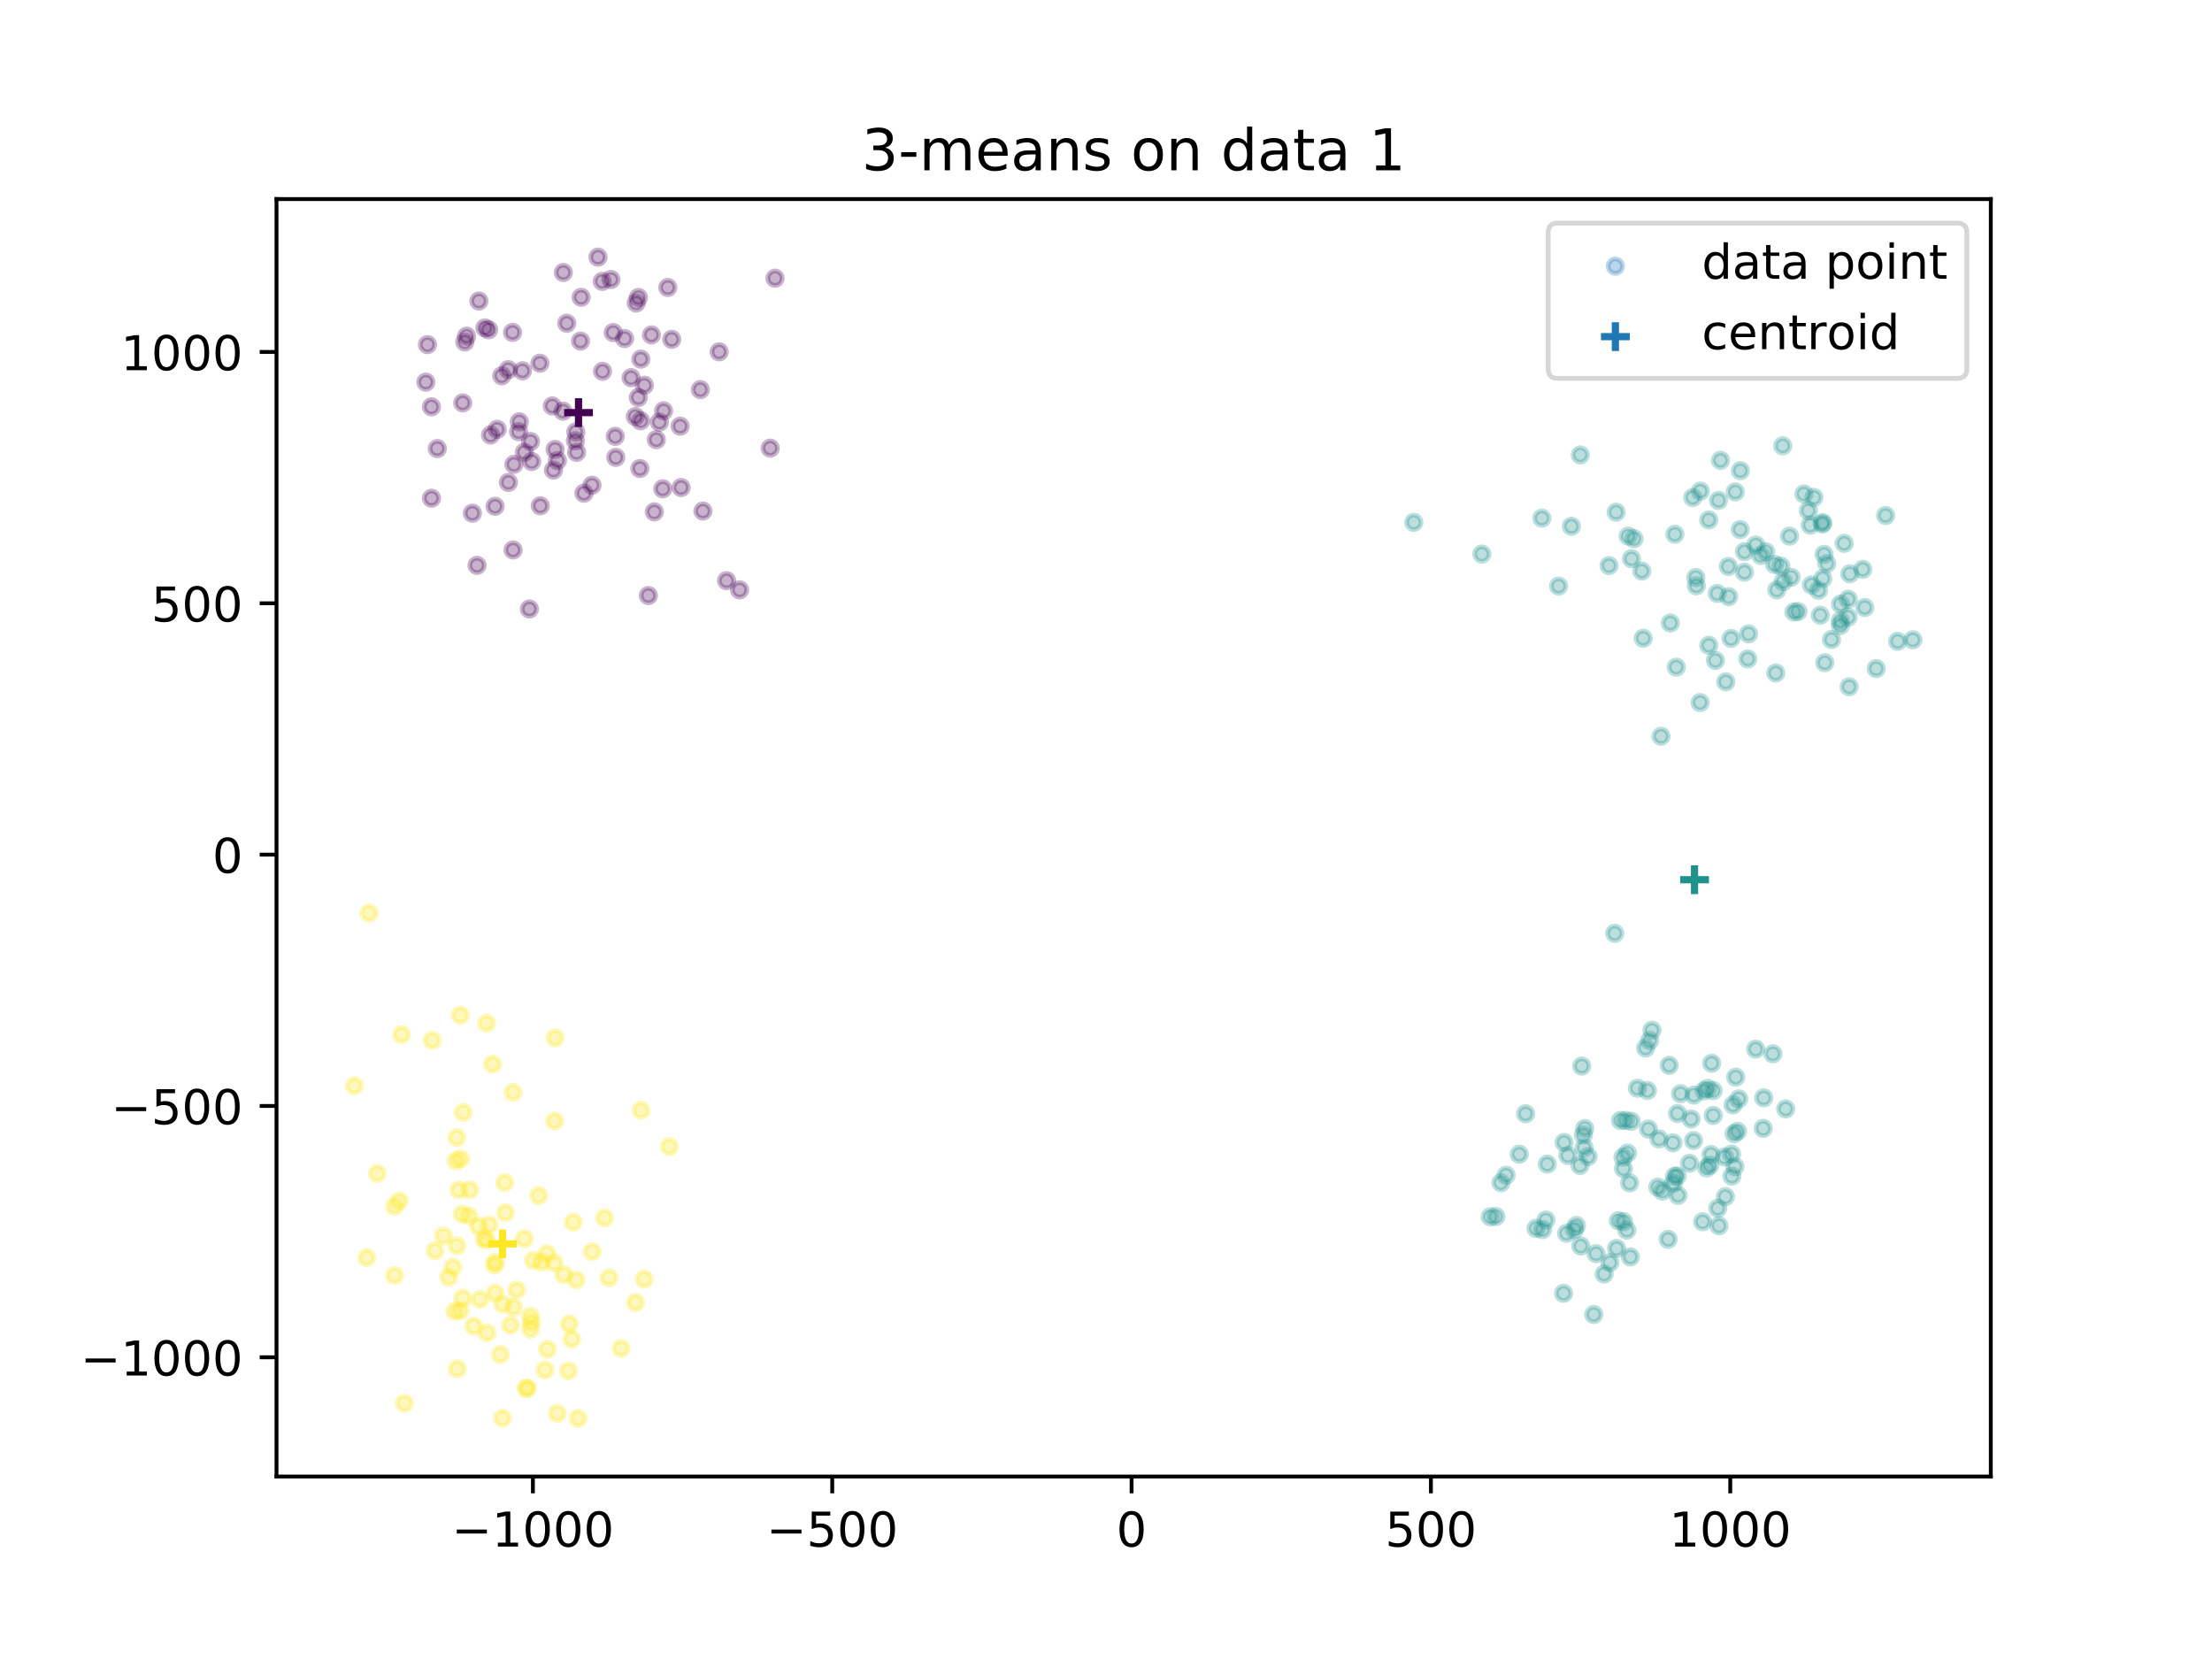 <?xml version="1.0" encoding="utf-8" standalone="no"?>
<!DOCTYPE svg PUBLIC "-//W3C//DTD SVG 1.1//EN"
  "http://www.w3.org/Graphics/SVG/1.1/DTD/svg11.dtd">
<!-- Created with matplotlib (https://matplotlib.org/) -->
<svg height="345.6pt" version="1.1" viewBox="0 0 460.8 345.6" width="460.8pt" xmlns="http://www.w3.org/2000/svg" xmlns:xlink="http://www.w3.org/1999/xlink">
 <defs>
  <style type="text/css">
*{stroke-linecap:butt;stroke-linejoin:round;}
  </style>
 </defs>
 <g id="figure_1">
  <g id="patch_1">
   <path d="M 0 345.6 
L 460.8 345.6 
L 460.8 0 
L 0 0 
z
" style="fill:#ffffff;"/>
  </g>
  <g id="axes_1">
   <g id="patch_2">
    <path d="M 57.6 307.584 
L 414.72 307.584 
L 414.72 41.472 
L 57.6 41.472 
z
" style="fill:#ffffff;"/>
   </g>
   <g id="PathCollection_1">
    <defs>
     <path d="M 0 1.5 
C 0.398 1.5 0.779 1.342 1.061 1.061 
C 1.342 0.779 1.5 0.398 1.5 0 
C 1.5 -0.398 1.342 -0.779 1.061 -1.061 
C 0.779 -1.342 0.398 -1.5 0 -1.5 
C -0.398 -1.5 -0.779 -1.342 -1.061 -1.061 
C -1.342 -0.779 -1.5 -0.398 -1.5 0 
C -1.5 0.398 -1.342 0.779 -1.061 1.061 
C -0.779 1.342 -0.398 1.5 0 1.5 
z
" id="C0_0_11f7c8fcf8"/>
    </defs>
    <g clip-path="url(#pcf5e1004b6)">
     <use style="fill:#21918c;fill-opacity:0.3;stroke:#21918c;stroke-opacity:0.3;" x="379.605" xlink:href="#C0_0_11f7c8fcf8" y="109.156"/>
    </g>
    <g clip-path="url(#pcf5e1004b6)">
     <use style="fill:#21918c;fill-opacity:0.3;stroke:#21918c;stroke-opacity:0.3;" x="324.688" xlink:href="#C0_0_11f7c8fcf8" y="122.082"/>
    </g>
    <g clip-path="url(#pcf5e1004b6)">
     <use style="fill:#21918c;fill-opacity:0.3;stroke:#21918c;stroke-opacity:0.3;" x="385.015" xlink:href="#C0_0_11f7c8fcf8" y="124.825"/>
    </g>
    <g clip-path="url(#pcf5e1004b6)">
     <use style="fill:#21918c;fill-opacity:0.3;stroke:#21918c;stroke-opacity:0.3;" x="381.536" xlink:href="#C0_0_11f7c8fcf8" y="133.234"/>
    </g>
    <g clip-path="url(#pcf5e1004b6)">
     <use style="fill:#21918c;fill-opacity:0.3;stroke:#21918c;stroke-opacity:0.3;" x="365.77" xlink:href="#C0_0_11f7c8fcf8" y="113.537"/>
    </g>
    <g clip-path="url(#pcf5e1004b6)">
     <use style="fill:#21918c;fill-opacity:0.3;stroke:#21918c;stroke-opacity:0.3;" x="372.799" xlink:href="#C0_0_11f7c8fcf8" y="111.69"/>
    </g>
    <g clip-path="url(#pcf5e1004b6)">
     <use style="fill:#21918c;fill-opacity:0.3;stroke:#21918c;stroke-opacity:0.3;" x="383.369" xlink:href="#C0_0_11f7c8fcf8" y="129.34"/>
    </g>
    <g clip-path="url(#pcf5e1004b6)">
     <use style="fill:#21918c;fill-opacity:0.3;stroke:#21918c;stroke-opacity:0.3;" x="395.315" xlink:href="#C0_0_11f7c8fcf8" y="133.605"/>
    </g>
    <g clip-path="url(#pcf5e1004b6)">
     <use style="fill:#21918c;fill-opacity:0.3;stroke:#21918c;stroke-opacity:0.3;" x="363.405" xlink:href="#C0_0_11f7c8fcf8" y="114.928"/>
    </g>
    <g clip-path="url(#pcf5e1004b6)">
     <use style="fill:#21918c;fill-opacity:0.3;stroke:#21918c;stroke-opacity:0.3;" x="358.411" xlink:href="#C0_0_11f7c8fcf8" y="95.896"/>
    </g>
    <g clip-path="url(#pcf5e1004b6)">
     <use style="fill:#21918c;fill-opacity:0.3;stroke:#21918c;stroke-opacity:0.3;" x="357.989" xlink:href="#C0_0_11f7c8fcf8" y="104.249"/>
    </g>
    <g clip-path="url(#pcf5e1004b6)">
     <use style="fill:#21918c;fill-opacity:0.3;stroke:#21918c;stroke-opacity:0.3;" x="377.093" xlink:href="#C0_0_11f7c8fcf8" y="109.401"/>
    </g>
    <g clip-path="url(#pcf5e1004b6)">
     <use style="fill:#21918c;fill-opacity:0.3;stroke:#21918c;stroke-opacity:0.3;" x="380.568" xlink:href="#C0_0_11f7c8fcf8" y="117.404"/>
    </g>
    <g clip-path="url(#pcf5e1004b6)">
     <use style="fill:#21918c;fill-opacity:0.3;stroke:#21918c;stroke-opacity:0.3;" x="388.466" xlink:href="#C0_0_11f7c8fcf8" y="126.554"/>
    </g>
    <g clip-path="url(#pcf5e1004b6)">
     <use style="fill:#21918c;fill-opacity:0.3;stroke:#21918c;stroke-opacity:0.3;" x="370.146" xlink:href="#C0_0_11f7c8fcf8" y="122.889"/>
    </g>
    <g clip-path="url(#pcf5e1004b6)">
     <use style="fill:#21918c;fill-opacity:0.3;stroke:#21918c;stroke-opacity:0.3;" x="377.35" xlink:href="#C0_0_11f7c8fcf8" y="121.862"/>
    </g>
    <g clip-path="url(#pcf5e1004b6)">
     <use style="fill:#21918c;fill-opacity:0.3;stroke:#21918c;stroke-opacity:0.3;" x="384.176" xlink:href="#C0_0_11f7c8fcf8" y="113.188"/>
    </g>
    <g clip-path="url(#pcf5e1004b6)">
     <use style="fill:#21918c;fill-opacity:0.3;stroke:#21918c;stroke-opacity:0.3;" x="375.79" xlink:href="#C0_0_11f7c8fcf8" y="102.893"/>
    </g>
    <g clip-path="url(#pcf5e1004b6)">
     <use style="fill:#21918c;fill-opacity:0.3;stroke:#21918c;stroke-opacity:0.3;" x="339.166" xlink:href="#C0_0_11f7c8fcf8" y="111.666"/>
    </g>
    <g clip-path="url(#pcf5e1004b6)">
     <use style="fill:#21918c;fill-opacity:0.3;stroke:#21918c;stroke-opacity:0.3;" x="392.806" xlink:href="#C0_0_11f7c8fcf8" y="107.391"/>
    </g>
    <g clip-path="url(#pcf5e1004b6)">
     <use style="fill:#21918c;fill-opacity:0.3;stroke:#21918c;stroke-opacity:0.3;" x="377.87" xlink:href="#C0_0_11f7c8fcf8" y="103.621"/>
    </g>
    <g clip-path="url(#pcf5e1004b6)">
     <use style="fill:#21918c;fill-opacity:0.3;stroke:#21918c;stroke-opacity:0.3;" x="360.124" xlink:href="#C0_0_11f7c8fcf8" y="124.299"/>
    </g>
    <g clip-path="url(#pcf5e1004b6)">
     <use style="fill:#21918c;fill-opacity:0.3;stroke:#21918c;stroke-opacity:0.3;" x="383.394" xlink:href="#C0_0_11f7c8fcf8" y="130.312"/>
    </g>
    <g clip-path="url(#pcf5e1004b6)">
     <use style="fill:#21918c;fill-opacity:0.3;stroke:#21918c;stroke-opacity:0.3;" x="390.845" xlink:href="#C0_0_11f7c8fcf8" y="139.278"/>
    </g>
    <g clip-path="url(#pcf5e1004b6)">
     <use style="fill:#21918c;fill-opacity:0.3;stroke:#21918c;stroke-opacity:0.3;" x="385.349" xlink:href="#C0_0_11f7c8fcf8" y="119.536"/>
    </g>
    <g clip-path="url(#pcf5e1004b6)">
     <use style="fill:#21918c;fill-opacity:0.3;stroke:#21918c;stroke-opacity:0.3;" x="373.695" xlink:href="#C0_0_11f7c8fcf8" y="127.5"/>
    </g>
    <g clip-path="url(#pcf5e1004b6)">
     <use style="fill:#21918c;fill-opacity:0.3;stroke:#21918c;stroke-opacity:0.3;" x="354.218" xlink:href="#C0_0_11f7c8fcf8" y="102.316"/>
    </g>
    <g clip-path="url(#pcf5e1004b6)">
     <use style="fill:#21918c;fill-opacity:0.3;stroke:#21918c;stroke-opacity:0.3;" x="376.71" xlink:href="#C0_0_11f7c8fcf8" y="106.374"/>
    </g>
    <g clip-path="url(#pcf5e1004b6)">
     <use style="fill:#21918c;fill-opacity:0.3;stroke:#21918c;stroke-opacity:0.3;" x="373.119" xlink:href="#C0_0_11f7c8fcf8" y="120.254"/>
    </g>
    <g clip-path="url(#pcf5e1004b6)">
     <use style="fill:#21918c;fill-opacity:0.3;stroke:#21918c;stroke-opacity:0.3;" x="366.795" xlink:href="#C0_0_11f7c8fcf8" y="115.702"/>
    </g>
    <g clip-path="url(#pcf5e1004b6)">
     <use style="fill:#21918c;fill-opacity:0.3;stroke:#21918c;stroke-opacity:0.3;" x="388.055" xlink:href="#C0_0_11f7c8fcf8" y="118.609"/>
    </g>
    <g clip-path="url(#pcf5e1004b6)">
     <use style="fill:#21918c;fill-opacity:0.3;stroke:#21918c;stroke-opacity:0.3;" x="398.487" xlink:href="#C0_0_11f7c8fcf8" y="133.288"/>
    </g>
    <g clip-path="url(#pcf5e1004b6)">
     <use style="fill:#21918c;fill-opacity:0.3;stroke:#21918c;stroke-opacity:0.3;" x="379.978" xlink:href="#C0_0_11f7c8fcf8" y="115.482"/>
    </g>
    <g clip-path="url(#pcf5e1004b6)">
     <use style="fill:#21918c;fill-opacity:0.3;stroke:#21918c;stroke-opacity:0.3;" x="360.609" xlink:href="#C0_0_11f7c8fcf8" y="133.001"/>
    </g>
    <g clip-path="url(#pcf5e1004b6)">
     <use style="fill:#21918c;fill-opacity:0.3;stroke:#21918c;stroke-opacity:0.3;" x="349.197" xlink:href="#C0_0_11f7c8fcf8" y="138.971"/>
    </g>
    <g clip-path="url(#pcf5e1004b6)">
     <use style="fill:#21918c;fill-opacity:0.3;stroke:#21918c;stroke-opacity:0.3;" x="367.821" xlink:href="#C0_0_11f7c8fcf8" y="114.938"/>
    </g>
    <g clip-path="url(#pcf5e1004b6)">
     <use style="fill:#21918c;fill-opacity:0.3;stroke:#21918c;stroke-opacity:0.3;" x="347.97" xlink:href="#C0_0_11f7c8fcf8" y="129.784"/>
    </g>
    <g clip-path="url(#pcf5e1004b6)">
     <use style="fill:#21918c;fill-opacity:0.3;stroke:#21918c;stroke-opacity:0.3;" x="379.697" xlink:href="#C0_0_11f7c8fcf8" y="108.873"/>
    </g>
    <g clip-path="url(#pcf5e1004b6)">
     <use style="fill:#21918c;fill-opacity:0.3;stroke:#21918c;stroke-opacity:0.3;" x="385.21" xlink:href="#C0_0_11f7c8fcf8" y="143.067"/>
    </g>
    <g clip-path="url(#pcf5e1004b6)">
     <use style="fill:#21918c;fill-opacity:0.3;stroke:#21918c;stroke-opacity:0.3;" x="383.405" xlink:href="#C0_0_11f7c8fcf8" y="125.847"/>
    </g>
    <g clip-path="url(#pcf5e1004b6)">
     <use style="fill:#21918c;fill-opacity:0.3;stroke:#21918c;stroke-opacity:0.3;" x="384.981" xlink:href="#C0_0_11f7c8fcf8" y="128.581"/>
    </g>
    <g clip-path="url(#pcf5e1004b6)">
     <use style="fill:#21918c;fill-opacity:0.3;stroke:#21918c;stroke-opacity:0.3;" x="346.023" xlink:href="#C0_0_11f7c8fcf8" y="153.375"/>
    </g>
    <g clip-path="url(#pcf5e1004b6)">
     <use style="fill:#21918c;fill-opacity:0.3;stroke:#21918c;stroke-opacity:0.3;" x="364.089" xlink:href="#C0_0_11f7c8fcf8" y="137.266"/>
    </g>
    <g clip-path="url(#pcf5e1004b6)">
     <use style="fill:#21918c;fill-opacity:0.3;stroke:#21918c;stroke-opacity:0.3;" x="378.831" xlink:href="#C0_0_11f7c8fcf8" y="122.961"/>
    </g>
    <g clip-path="url(#pcf5e1004b6)">
     <use style="fill:#21918c;fill-opacity:0.3;stroke:#21918c;stroke-opacity:0.3;" x="362.514" xlink:href="#C0_0_11f7c8fcf8" y="110.32"/>
    </g>
    <g clip-path="url(#pcf5e1004b6)">
     <use style="fill:#21918c;fill-opacity:0.3;stroke:#21918c;stroke-opacity:0.3;" x="371.385" xlink:href="#C0_0_11f7c8fcf8" y="92.882"/>
    </g>
    <g clip-path="url(#pcf5e1004b6)">
     <use style="fill:#21918c;fill-opacity:0.3;stroke:#21918c;stroke-opacity:0.3;" x="380.138" xlink:href="#C0_0_11f7c8fcf8" y="138.047"/>
    </g>
    <g clip-path="url(#pcf5e1004b6)">
     <use style="fill:#21918c;fill-opacity:0.3;stroke:#21918c;stroke-opacity:0.3;" x="379.201" xlink:href="#C0_0_11f7c8fcf8" y="128.169"/>
    </g>
    <g clip-path="url(#pcf5e1004b6)">
     <use style="fill:#21918c;fill-opacity:0.3;stroke:#21918c;stroke-opacity:0.3;" x="357.733" xlink:href="#C0_0_11f7c8fcf8" y="123.635"/>
    </g>
    <g clip-path="url(#pcf5e1004b6)">
     <use style="fill:#21918c;fill-opacity:0.3;stroke:#21918c;stroke-opacity:0.3;" x="374.558" xlink:href="#C0_0_11f7c8fcf8" y="127.386"/>
    </g>
    <g clip-path="url(#pcf5e1004b6)">
     <use style="fill:#21918c;fill-opacity:0.3;stroke:#21918c;stroke-opacity:0.3;" x="354.162" xlink:href="#C0_0_11f7c8fcf8" y="146.35"/>
    </g>
    <g clip-path="url(#pcf5e1004b6)">
     <use style="fill:#21918c;fill-opacity:0.3;stroke:#21918c;stroke-opacity:0.3;" x="379.721" xlink:href="#C0_0_11f7c8fcf8" y="120.527"/>
    </g>
    <g clip-path="url(#pcf5e1004b6)">
     <use style="fill:#21918c;fill-opacity:0.3;stroke:#21918c;stroke-opacity:0.3;" x="353.27" xlink:href="#C0_0_11f7c8fcf8" y="120.31"/>
    </g>
    <g clip-path="url(#pcf5e1004b6)">
     <use style="fill:#21918c;fill-opacity:0.3;stroke:#21918c;stroke-opacity:0.3;" x="370.978" xlink:href="#C0_0_11f7c8fcf8" y="117.919"/>
    </g>
    <g clip-path="url(#pcf5e1004b6)">
     <use style="fill:#21918c;fill-opacity:0.3;stroke:#21918c;stroke-opacity:0.3;" x="355.964" xlink:href="#C0_0_11f7c8fcf8" y="108.308"/>
    </g>
    <g clip-path="url(#pcf5e1004b6)">
     <use style="fill:#21918c;fill-opacity:0.3;stroke:#21918c;stroke-opacity:0.3;" x="361.484" xlink:href="#C0_0_11f7c8fcf8" y="102.47"/>
    </g>
    <g clip-path="url(#pcf5e1004b6)">
     <use style="fill:#21918c;fill-opacity:0.3;stroke:#21918c;stroke-opacity:0.3;" x="353.387" xlink:href="#C0_0_11f7c8fcf8" y="122.026"/>
    </g>
    <g clip-path="url(#pcf5e1004b6)">
     <use style="fill:#21918c;fill-opacity:0.3;stroke:#21918c;stroke-opacity:0.3;" x="342.019" xlink:href="#C0_0_11f7c8fcf8" y="118.966"/>
    </g>
    <g clip-path="url(#pcf5e1004b6)">
     <use style="fill:#21918c;fill-opacity:0.3;stroke:#21918c;stroke-opacity:0.3;" x="342.316" xlink:href="#C0_0_11f7c8fcf8" y="132.963"/>
    </g>
    <g clip-path="url(#pcf5e1004b6)">
     <use style="fill:#21918c;fill-opacity:0.3;stroke:#21918c;stroke-opacity:0.3;" x="359.52" xlink:href="#C0_0_11f7c8fcf8" y="142.044"/>
    </g>
    <g clip-path="url(#pcf5e1004b6)">
     <use style="fill:#21918c;fill-opacity:0.3;stroke:#21918c;stroke-opacity:0.3;" x="327.358" xlink:href="#C0_0_11f7c8fcf8" y="109.635"/>
    </g>
    <g clip-path="url(#pcf5e1004b6)">
     <use style="fill:#21918c;fill-opacity:0.3;stroke:#21918c;stroke-opacity:0.3;" x="352.628" xlink:href="#C0_0_11f7c8fcf8" y="103.648"/>
    </g>
    <g clip-path="url(#pcf5e1004b6)">
     <use style="fill:#21918c;fill-opacity:0.3;stroke:#21918c;stroke-opacity:0.3;" x="355.969" xlink:href="#C0_0_11f7c8fcf8" y="134.431"/>
    </g>
    <g clip-path="url(#pcf5e1004b6)">
     <use style="fill:#21918c;fill-opacity:0.3;stroke:#21918c;stroke-opacity:0.3;" x="357.361" xlink:href="#C0_0_11f7c8fcf8" y="137.584"/>
    </g>
    <g clip-path="url(#pcf5e1004b6)">
     <use style="fill:#21918c;fill-opacity:0.3;stroke:#21918c;stroke-opacity:0.3;" x="369.925" xlink:href="#C0_0_11f7c8fcf8" y="140.196"/>
    </g>
    <g clip-path="url(#pcf5e1004b6)">
     <use style="fill:#21918c;fill-opacity:0.3;stroke:#21918c;stroke-opacity:0.3;" x="360.037" xlink:href="#C0_0_11f7c8fcf8" y="118.002"/>
    </g>
    <g clip-path="url(#pcf5e1004b6)">
     <use style="fill:#21918c;fill-opacity:0.3;stroke:#21918c;stroke-opacity:0.3;" x="369.689" xlink:href="#C0_0_11f7c8fcf8" y="117.574"/>
    </g>
    <g clip-path="url(#pcf5e1004b6)">
     <use style="fill:#21918c;fill-opacity:0.3;stroke:#21918c;stroke-opacity:0.3;" x="371.47" xlink:href="#C0_0_11f7c8fcf8" y="121.158"/>
    </g>
    <g clip-path="url(#pcf5e1004b6)">
     <use style="fill:#21918c;fill-opacity:0.3;stroke:#21918c;stroke-opacity:0.3;" x="362.556" xlink:href="#C0_0_11f7c8fcf8" y="98.053"/>
    </g>
    <g clip-path="url(#pcf5e1004b6)">
     <use style="fill:#21918c;fill-opacity:0.3;stroke:#21918c;stroke-opacity:0.3;" x="339.867" xlink:href="#C0_0_11f7c8fcf8" y="116.391"/>
    </g>
    <g clip-path="url(#pcf5e1004b6)">
     <use style="fill:#21918c;fill-opacity:0.3;stroke:#21918c;stroke-opacity:0.3;" x="329.207" xlink:href="#C0_0_11f7c8fcf8" y="94.777"/>
    </g>
    <g clip-path="url(#pcf5e1004b6)">
     <use style="fill:#21918c;fill-opacity:0.3;stroke:#21918c;stroke-opacity:0.3;" x="340.393" xlink:href="#C0_0_11f7c8fcf8" y="112.216"/>
    </g>
    <g clip-path="url(#pcf5e1004b6)">
     <use style="fill:#21918c;fill-opacity:0.3;stroke:#21918c;stroke-opacity:0.3;" x="363.398" xlink:href="#C0_0_11f7c8fcf8" y="119.198"/>
    </g>
    <g clip-path="url(#pcf5e1004b6)">
     <use style="fill:#21918c;fill-opacity:0.3;stroke:#21918c;stroke-opacity:0.3;" x="335.185" xlink:href="#C0_0_11f7c8fcf8" y="117.83"/>
    </g>
    <g clip-path="url(#pcf5e1004b6)">
     <use style="fill:#21918c;fill-opacity:0.3;stroke:#21918c;stroke-opacity:0.3;" x="308.703" xlink:href="#C0_0_11f7c8fcf8" y="115.425"/>
    </g>
    <g clip-path="url(#pcf5e1004b6)">
     <use style="fill:#21918c;fill-opacity:0.3;stroke:#21918c;stroke-opacity:0.3;" x="364.248" xlink:href="#C0_0_11f7c8fcf8" y="132.049"/>
    </g>
    <g clip-path="url(#pcf5e1004b6)">
     <use style="fill:#21918c;fill-opacity:0.3;stroke:#21918c;stroke-opacity:0.3;" x="321.21" xlink:href="#C0_0_11f7c8fcf8" y="107.944"/>
    </g>
    <g clip-path="url(#pcf5e1004b6)">
     <use style="fill:#21918c;fill-opacity:0.3;stroke:#21918c;stroke-opacity:0.3;" x="348.906" xlink:href="#C0_0_11f7c8fcf8" y="111.295"/>
    </g>
    <g clip-path="url(#pcf5e1004b6)">
     <use style="fill:#21918c;fill-opacity:0.3;stroke:#21918c;stroke-opacity:0.3;" x="294.519" xlink:href="#C0_0_11f7c8fcf8" y="108.81"/>
    </g>
    <g clip-path="url(#pcf5e1004b6)">
     <use style="fill:#21918c;fill-opacity:0.3;stroke:#21918c;stroke-opacity:0.3;" x="336.667" xlink:href="#C0_0_11f7c8fcf8" y="106.706"/>
    </g>
    <g clip-path="url(#pcf5e1004b6)">
     <use style="fill:#440154;fill-opacity:0.3;stroke:#440154;stroke-opacity:0.3;" x="123.322" xlink:href="#C0_0_11f7c8fcf8" y="101.08"/>
    </g>
    <g clip-path="url(#pcf5e1004b6)">
     <use style="fill:#440154;fill-opacity:0.3;stroke:#440154;stroke-opacity:0.3;" x="138.068" xlink:href="#C0_0_11f7c8fcf8" y="101.829"/>
    </g>
    <g clip-path="url(#pcf5e1004b6)">
     <use style="fill:#440154;fill-opacity:0.3;stroke:#440154;stroke-opacity:0.3;" x="132.353" xlink:href="#C0_0_11f7c8fcf8" y="86.782"/>
    </g>
    <g clip-path="url(#pcf5e1004b6)">
     <use style="fill:#440154;fill-opacity:0.3;stroke:#440154;stroke-opacity:0.3;" x="154.07" xlink:href="#C0_0_11f7c8fcf8" y="122.879"/>
    </g>
    <g clip-path="url(#pcf5e1004b6)">
     <use style="fill:#440154;fill-opacity:0.3;stroke:#440154;stroke-opacity:0.3;" x="112.553" xlink:href="#C0_0_11f7c8fcf8" y="105.37"/>
    </g>
    <g clip-path="url(#pcf5e1004b6)">
     <use style="fill:#440154;fill-opacity:0.3;stroke:#440154;stroke-opacity:0.3;" x="105.907" xlink:href="#C0_0_11f7c8fcf8" y="100.493"/>
    </g>
    <g clip-path="url(#pcf5e1004b6)">
     <use style="fill:#440154;fill-opacity:0.3;stroke:#440154;stroke-opacity:0.3;" x="135.068" xlink:href="#C0_0_11f7c8fcf8" y="124.061"/>
    </g>
    <g clip-path="url(#pcf5e1004b6)">
     <use style="fill:#440154;fill-opacity:0.3;stroke:#440154;stroke-opacity:0.3;" x="132.967" xlink:href="#C0_0_11f7c8fcf8" y="82.806"/>
    </g>
    <g clip-path="url(#pcf5e1004b6)">
     <use style="fill:#440154;fill-opacity:0.3;stroke:#440154;stroke-opacity:0.3;" x="115.296" xlink:href="#C0_0_11f7c8fcf8" y="97.928"/>
    </g>
    <g clip-path="url(#pcf5e1004b6)">
     <use style="fill:#440154;fill-opacity:0.3;stroke:#440154;stroke-opacity:0.3;" x="98.411" xlink:href="#C0_0_11f7c8fcf8" y="106.908"/>
    </g>
    <g clip-path="url(#pcf5e1004b6)">
     <use style="fill:#440154;fill-opacity:0.3;stroke:#440154;stroke-opacity:0.3;" x="125.517" xlink:href="#C0_0_11f7c8fcf8" y="77.353"/>
    </g>
    <g clip-path="url(#pcf5e1004b6)">
     <use style="fill:#440154;fill-opacity:0.3;stroke:#440154;stroke-opacity:0.3;" x="110.769" xlink:href="#C0_0_11f7c8fcf8" y="96.137"/>
    </g>
    <g clip-path="url(#pcf5e1004b6)">
     <use style="fill:#440154;fill-opacity:0.3;stroke:#440154;stroke-opacity:0.3;" x="131.461" xlink:href="#C0_0_11f7c8fcf8" y="78.682"/>
    </g>
    <g clip-path="url(#pcf5e1004b6)">
     <use style="fill:#440154;fill-opacity:0.3;stroke:#440154;stroke-opacity:0.3;" x="121.649" xlink:href="#C0_0_11f7c8fcf8" y="102.739"/>
    </g>
    <g clip-path="url(#pcf5e1004b6)">
     <use style="fill:#440154;fill-opacity:0.3;stroke:#440154;stroke-opacity:0.3;" x="99.377" xlink:href="#C0_0_11f7c8fcf8" y="117.776"/>
    </g>
    <g clip-path="url(#pcf5e1004b6)">
     <use style="fill:#440154;fill-opacity:0.3;stroke:#440154;stroke-opacity:0.3;" x="141.686" xlink:href="#C0_0_11f7c8fcf8" y="88.78"/>
    </g>
    <g clip-path="url(#pcf5e1004b6)">
     <use style="fill:#440154;fill-opacity:0.3;stroke:#440154;stroke-opacity:0.3;" x="109.231" xlink:href="#C0_0_11f7c8fcf8" y="94.224"/>
    </g>
    <g clip-path="url(#pcf5e1004b6)">
     <use style="fill:#440154;fill-opacity:0.3;stroke:#440154;stroke-opacity:0.3;" x="139.113" xlink:href="#C0_0_11f7c8fcf8" y="59.886"/>
    </g>
    <g clip-path="url(#pcf5e1004b6)">
     <use style="fill:#440154;fill-opacity:0.3;stroke:#440154;stroke-opacity:0.3;" x="101.018" xlink:href="#C0_0_11f7c8fcf8" y="68.315"/>
    </g>
    <g clip-path="url(#pcf5e1004b6)">
     <use style="fill:#440154;fill-opacity:0.3;stroke:#440154;stroke-opacity:0.3;" x="141.888" xlink:href="#C0_0_11f7c8fcf8" y="101.563"/>
    </g>
    <g clip-path="url(#pcf5e1004b6)">
     <use style="fill:#440154;fill-opacity:0.3;stroke:#440154;stroke-opacity:0.3;" x="136.307" xlink:href="#C0_0_11f7c8fcf8" y="106.639"/>
    </g>
    <g clip-path="url(#pcf5e1004b6)">
     <use style="fill:#440154;fill-opacity:0.3;stroke:#440154;stroke-opacity:0.3;" x="89.889" xlink:href="#C0_0_11f7c8fcf8" y="103.795"/>
    </g>
    <g clip-path="url(#pcf5e1004b6)">
     <use style="fill:#440154;fill-opacity:0.3;stroke:#440154;stroke-opacity:0.3;" x="106.884" xlink:href="#C0_0_11f7c8fcf8" y="114.565"/>
    </g>
    <g clip-path="url(#pcf5e1004b6)">
     <use style="fill:#440154;fill-opacity:0.3;stroke:#440154;stroke-opacity:0.3;" x="106.78" xlink:href="#C0_0_11f7c8fcf8" y="69.251"/>
    </g>
    <g clip-path="url(#pcf5e1004b6)">
     <use style="fill:#440154;fill-opacity:0.3;stroke:#440154;stroke-opacity:0.3;" x="134.233" xlink:href="#C0_0_11f7c8fcf8" y="80.257"/>
    </g>
    <g clip-path="url(#pcf5e1004b6)">
     <use style="fill:#440154;fill-opacity:0.3;stroke:#440154;stroke-opacity:0.3;" x="124.57" xlink:href="#C0_0_11f7c8fcf8" y="53.568"/>
    </g>
    <g clip-path="url(#pcf5e1004b6)">
     <use style="fill:#440154;fill-opacity:0.3;stroke:#440154;stroke-opacity:0.3;" x="116.125" xlink:href="#C0_0_11f7c8fcf8" y="95.946"/>
    </g>
    <g clip-path="url(#pcf5e1004b6)">
     <use style="fill:#440154;fill-opacity:0.3;stroke:#440154;stroke-opacity:0.3;" x="151.356" xlink:href="#C0_0_11f7c8fcf8" y="120.965"/>
    </g>
    <g clip-path="url(#pcf5e1004b6)">
     <use style="fill:#440154;fill-opacity:0.3;stroke:#440154;stroke-opacity:0.3;" x="146.43" xlink:href="#C0_0_11f7c8fcf8" y="106.464"/>
    </g>
    <g clip-path="url(#pcf5e1004b6)">
     <use style="fill:#440154;fill-opacity:0.3;stroke:#440154;stroke-opacity:0.3;" x="97.191" xlink:href="#C0_0_11f7c8fcf8" y="70.03"/>
    </g>
    <g clip-path="url(#pcf5e1004b6)">
     <use style="fill:#440154;fill-opacity:0.3;stroke:#440154;stroke-opacity:0.3;" x="99.765" xlink:href="#C0_0_11f7c8fcf8" y="62.705"/>
    </g>
    <g clip-path="url(#pcf5e1004b6)">
     <use style="fill:#440154;fill-opacity:0.3;stroke:#440154;stroke-opacity:0.3;" x="117.354" xlink:href="#C0_0_11f7c8fcf8" y="56.762"/>
    </g>
    <g clip-path="url(#pcf5e1004b6)">
     <use style="fill:#440154;fill-opacity:0.3;stroke:#440154;stroke-opacity:0.3;" x="137.359" xlink:href="#C0_0_11f7c8fcf8" y="87.939"/>
    </g>
    <g clip-path="url(#pcf5e1004b6)">
     <use style="fill:#440154;fill-opacity:0.3;stroke:#440154;stroke-opacity:0.3;" x="128.279" xlink:href="#C0_0_11f7c8fcf8" y="95.283"/>
    </g>
    <g clip-path="url(#pcf5e1004b6)">
     <use style="fill:#440154;fill-opacity:0.3;stroke:#440154;stroke-opacity:0.3;" x="145.894" xlink:href="#C0_0_11f7c8fcf8" y="81.162"/>
    </g>
    <g clip-path="url(#pcf5e1004b6)">
     <use style="fill:#440154;fill-opacity:0.3;stroke:#440154;stroke-opacity:0.3;" x="160.448" xlink:href="#C0_0_11f7c8fcf8" y="93.357"/>
    </g>
    <g clip-path="url(#pcf5e1004b6)">
     <use style="fill:#440154;fill-opacity:0.3;stroke:#440154;stroke-opacity:0.3;" x="149.817" xlink:href="#C0_0_11f7c8fcf8" y="73.291"/>
    </g>
    <g clip-path="url(#pcf5e1004b6)">
     <use style="fill:#440154;fill-opacity:0.3;stroke:#440154;stroke-opacity:0.3;" x="133.501" xlink:href="#C0_0_11f7c8fcf8" y="74.81"/>
    </g>
    <g clip-path="url(#pcf5e1004b6)">
     <use style="fill:#440154;fill-opacity:0.3;stroke:#440154;stroke-opacity:0.3;" x="133.296" xlink:href="#C0_0_11f7c8fcf8" y="97.605"/>
    </g>
    <g clip-path="url(#pcf5e1004b6)">
     <use style="fill:#440154;fill-opacity:0.3;stroke:#440154;stroke-opacity:0.3;" x="132.528" xlink:href="#C0_0_11f7c8fcf8" y="63.117"/>
    </g>
    <g clip-path="url(#pcf5e1004b6)">
     <use style="fill:#440154;fill-opacity:0.3;stroke:#440154;stroke-opacity:0.3;" x="118.063" xlink:href="#C0_0_11f7c8fcf8" y="67.34"/>
    </g>
    <g clip-path="url(#pcf5e1004b6)">
     <use style="fill:#440154;fill-opacity:0.3;stroke:#440154;stroke-opacity:0.3;" x="120.935" xlink:href="#C0_0_11f7c8fcf8" y="71.058"/>
    </g>
    <g clip-path="url(#pcf5e1004b6)">
     <use style="fill:#440154;fill-opacity:0.3;stroke:#440154;stroke-opacity:0.3;" x="104.529" xlink:href="#C0_0_11f7c8fcf8" y="78.284"/>
    </g>
    <g clip-path="url(#pcf5e1004b6)">
     <use style="fill:#440154;fill-opacity:0.3;stroke:#440154;stroke-opacity:0.3;" x="128.164" xlink:href="#C0_0_11f7c8fcf8" y="90.898"/>
    </g>
    <g clip-path="url(#pcf5e1004b6)">
     <use style="fill:#440154;fill-opacity:0.3;stroke:#440154;stroke-opacity:0.3;" x="108.178" xlink:href="#C0_0_11f7c8fcf8" y="87.873"/>
    </g>
    <g clip-path="url(#pcf5e1004b6)">
     <use style="fill:#440154;fill-opacity:0.3;stroke:#440154;stroke-opacity:0.3;" x="136.725" xlink:href="#C0_0_11f7c8fcf8" y="91.592"/>
    </g>
    <g clip-path="url(#pcf5e1004b6)">
     <use style="fill:#440154;fill-opacity:0.3;stroke:#440154;stroke-opacity:0.3;" x="101.792" xlink:href="#C0_0_11f7c8fcf8" y="68.692"/>
    </g>
    <g clip-path="url(#pcf5e1004b6)">
     <use style="fill:#440154;fill-opacity:0.3;stroke:#440154;stroke-opacity:0.3;" x="105.875" xlink:href="#C0_0_11f7c8fcf8" y="77.009"/>
    </g>
    <g clip-path="url(#pcf5e1004b6)">
     <use style="fill:#440154;fill-opacity:0.3;stroke:#440154;stroke-opacity:0.3;" x="125.452" xlink:href="#C0_0_11f7c8fcf8" y="58.618"/>
    </g>
    <g clip-path="url(#pcf5e1004b6)">
     <use style="fill:#440154;fill-opacity:0.3;stroke:#440154;stroke-opacity:0.3;" x="133.462" xlink:href="#C0_0_11f7c8fcf8" y="87.659"/>
    </g>
    <g clip-path="url(#pcf5e1004b6)">
     <use style="fill:#440154;fill-opacity:0.3;stroke:#440154;stroke-opacity:0.3;" x="108.035" xlink:href="#C0_0_11f7c8fcf8" y="89.928"/>
    </g>
    <g clip-path="url(#pcf5e1004b6)">
     <use style="fill:#440154;fill-opacity:0.3;stroke:#440154;stroke-opacity:0.3;" x="138.235" xlink:href="#C0_0_11f7c8fcf8" y="85.584"/>
    </g>
    <g clip-path="url(#pcf5e1004b6)">
     <use style="fill:#440154;fill-opacity:0.3;stroke:#440154;stroke-opacity:0.3;" x="120.114" xlink:href="#C0_0_11f7c8fcf8" y="94.227"/>
    </g>
    <g clip-path="url(#pcf5e1004b6)">
     <use style="fill:#440154;fill-opacity:0.3;stroke:#440154;stroke-opacity:0.3;" x="88.715" xlink:href="#C0_0_11f7c8fcf8" y="79.605"/>
    </g>
    <g clip-path="url(#pcf5e1004b6)">
     <use style="fill:#440154;fill-opacity:0.3;stroke:#440154;stroke-opacity:0.3;" x="89.053" xlink:href="#C0_0_11f7c8fcf8" y="71.793"/>
    </g>
    <g clip-path="url(#pcf5e1004b6)">
     <use style="fill:#440154;fill-opacity:0.3;stroke:#440154;stroke-opacity:0.3;" x="130.109" xlink:href="#C0_0_11f7c8fcf8" y="70.522"/>
    </g>
    <g clip-path="url(#pcf5e1004b6)">
     <use style="fill:#440154;fill-opacity:0.3;stroke:#440154;stroke-opacity:0.3;" x="132.991" xlink:href="#C0_0_11f7c8fcf8" y="61.972"/>
    </g>
    <g clip-path="url(#pcf5e1004b6)">
     <use style="fill:#440154;fill-opacity:0.3;stroke:#440154;stroke-opacity:0.3;" x="135.712" xlink:href="#C0_0_11f7c8fcf8" y="69.765"/>
    </g>
    <g clip-path="url(#pcf5e1004b6)">
     <use style="fill:#440154;fill-opacity:0.3;stroke:#440154;stroke-opacity:0.3;" x="115.048" xlink:href="#C0_0_11f7c8fcf8" y="84.57"/>
    </g>
    <g clip-path="url(#pcf5e1004b6)">
     <use style="fill:#440154;fill-opacity:0.3;stroke:#440154;stroke-opacity:0.3;" x="96.398" xlink:href="#C0_0_11f7c8fcf8" y="83.933"/>
    </g>
    <g clip-path="url(#pcf5e1004b6)">
     <use style="fill:#440154;fill-opacity:0.3;stroke:#440154;stroke-opacity:0.3;" x="110.519" xlink:href="#C0_0_11f7c8fcf8" y="91.975"/>
    </g>
    <g clip-path="url(#pcf5e1004b6)">
     <use style="fill:#440154;fill-opacity:0.3;stroke:#440154;stroke-opacity:0.3;" x="89.877" xlink:href="#C0_0_11f7c8fcf8" y="84.75"/>
    </g>
    <g clip-path="url(#pcf5e1004b6)">
     <use style="fill:#440154;fill-opacity:0.3;stroke:#440154;stroke-opacity:0.3;" x="110.278" xlink:href="#C0_0_11f7c8fcf8" y="126.858"/>
    </g>
    <g clip-path="url(#pcf5e1004b6)">
     <use style="fill:#440154;fill-opacity:0.3;stroke:#440154;stroke-opacity:0.3;" x="103.129" xlink:href="#C0_0_11f7c8fcf8" y="105.472"/>
    </g>
    <g clip-path="url(#pcf5e1004b6)">
     <use style="fill:#440154;fill-opacity:0.3;stroke:#440154;stroke-opacity:0.3;" x="121.058" xlink:href="#C0_0_11f7c8fcf8" y="61.93"/>
    </g>
    <g clip-path="url(#pcf5e1004b6)">
     <use style="fill:#440154;fill-opacity:0.3;stroke:#440154;stroke-opacity:0.3;" x="117.287" xlink:href="#C0_0_11f7c8fcf8" y="85.649"/>
    </g>
    <g clip-path="url(#pcf5e1004b6)">
     <use style="fill:#440154;fill-opacity:0.3;stroke:#440154;stroke-opacity:0.3;" x="127.742" xlink:href="#C0_0_11f7c8fcf8" y="69.276"/>
    </g>
    <g clip-path="url(#pcf5e1004b6)">
     <use style="fill:#440154;fill-opacity:0.3;stroke:#440154;stroke-opacity:0.3;" x="119.95" xlink:href="#C0_0_11f7c8fcf8" y="89.987"/>
    </g>
    <g clip-path="url(#pcf5e1004b6)">
     <use style="fill:#440154;fill-opacity:0.3;stroke:#440154;stroke-opacity:0.3;" x="161.453" xlink:href="#C0_0_11f7c8fcf8" y="57.959"/>
    </g>
    <g clip-path="url(#pcf5e1004b6)">
     <use style="fill:#440154;fill-opacity:0.3;stroke:#440154;stroke-opacity:0.3;" x="103.567" xlink:href="#C0_0_11f7c8fcf8" y="89.441"/>
    </g>
    <g clip-path="url(#pcf5e1004b6)">
     <use style="fill:#440154;fill-opacity:0.3;stroke:#440154;stroke-opacity:0.3;" x="112.471" xlink:href="#C0_0_11f7c8fcf8" y="75.666"/>
    </g>
    <g clip-path="url(#pcf5e1004b6)">
     <use style="fill:#440154;fill-opacity:0.3;stroke:#440154;stroke-opacity:0.3;" x="107.055" xlink:href="#C0_0_11f7c8fcf8" y="96.734"/>
    </g>
    <g clip-path="url(#pcf5e1004b6)">
     <use style="fill:#440154;fill-opacity:0.3;stroke:#440154;stroke-opacity:0.3;" x="96.831" xlink:href="#C0_0_11f7c8fcf8" y="71.242"/>
    </g>
    <g clip-path="url(#pcf5e1004b6)">
     <use style="fill:#440154;fill-opacity:0.3;stroke:#440154;stroke-opacity:0.3;" x="139.928" xlink:href="#C0_0_11f7c8fcf8" y="70.688"/>
    </g>
    <g clip-path="url(#pcf5e1004b6)">
     <use style="fill:#440154;fill-opacity:0.3;stroke:#440154;stroke-opacity:0.3;" x="127.276" xlink:href="#C0_0_11f7c8fcf8" y="58.224"/>
    </g>
    <g clip-path="url(#pcf5e1004b6)">
     <use style="fill:#440154;fill-opacity:0.3;stroke:#440154;stroke-opacity:0.3;" x="102.193" xlink:href="#C0_0_11f7c8fcf8" y="90.619"/>
    </g>
    <g clip-path="url(#pcf5e1004b6)">
     <use style="fill:#440154;fill-opacity:0.3;stroke:#440154;stroke-opacity:0.3;" x="91.098" xlink:href="#C0_0_11f7c8fcf8" y="93.446"/>
    </g>
    <g clip-path="url(#pcf5e1004b6)">
     <use style="fill:#440154;fill-opacity:0.3;stroke:#440154;stroke-opacity:0.3;" x="119.87" xlink:href="#C0_0_11f7c8fcf8" y="91.829"/>
    </g>
    <g clip-path="url(#pcf5e1004b6)">
     <use style="fill:#440154;fill-opacity:0.3;stroke:#440154;stroke-opacity:0.3;" x="108.841" xlink:href="#C0_0_11f7c8fcf8" y="77.25"/>
    </g>
    <g clip-path="url(#pcf5e1004b6)">
     <use style="fill:#440154;fill-opacity:0.3;stroke:#440154;stroke-opacity:0.3;" x="115.632" xlink:href="#C0_0_11f7c8fcf8" y="93.625"/>
    </g>
    <g clip-path="url(#pcf5e1004b6)">
     <use style="fill:#21918c;fill-opacity:0.3;stroke:#21918c;stroke-opacity:0.3;" x="357.836" xlink:href="#C0_0_11f7c8fcf8" y="251.702"/>
    </g>
    <g clip-path="url(#pcf5e1004b6)">
     <use style="fill:#21918c;fill-opacity:0.3;stroke:#21918c;stroke-opacity:0.3;" x="360.79" xlink:href="#C0_0_11f7c8fcf8" y="245.007"/>
    </g>
    <g clip-path="url(#pcf5e1004b6)">
     <use style="fill:#21918c;fill-opacity:0.3;stroke:#21918c;stroke-opacity:0.3;" x="332.018" xlink:href="#C0_0_11f7c8fcf8" y="273.826"/>
    </g>
    <g clip-path="url(#pcf5e1004b6)">
     <use style="fill:#21918c;fill-opacity:0.3;stroke:#21918c;stroke-opacity:0.3;" x="338.197" xlink:href="#C0_0_11f7c8fcf8" y="243.439"/>
    </g>
    <g clip-path="url(#pcf5e1004b6)">
     <use style="fill:#21918c;fill-opacity:0.3;stroke:#21918c;stroke-opacity:0.3;" x="338.103" xlink:href="#C0_0_11f7c8fcf8" y="241.088"/>
    </g>
    <g clip-path="url(#pcf5e1004b6)">
     <use style="fill:#21918c;fill-opacity:0.3;stroke:#21918c;stroke-opacity:0.3;" x="348.86" xlink:href="#C0_0_11f7c8fcf8" y="245.025"/>
    </g>
    <g clip-path="url(#pcf5e1004b6)">
     <use style="fill:#21918c;fill-opacity:0.3;stroke:#21918c;stroke-opacity:0.3;" x="354.693" xlink:href="#C0_0_11f7c8fcf8" y="254.522"/>
    </g>
    <g clip-path="url(#pcf5e1004b6)">
     <use style="fill:#21918c;fill-opacity:0.3;stroke:#21918c;stroke-opacity:0.3;" x="358.094" xlink:href="#C0_0_11f7c8fcf8" y="255.352"/>
    </g>
    <g clip-path="url(#pcf5e1004b6)">
     <use style="fill:#21918c;fill-opacity:0.3;stroke:#21918c;stroke-opacity:0.3;" x="352.885" xlink:href="#C0_0_11f7c8fcf8" y="228.129"/>
    </g>
    <g clip-path="url(#pcf5e1004b6)">
     <use style="fill:#21918c;fill-opacity:0.3;stroke:#21918c;stroke-opacity:0.3;" x="329.998" xlink:href="#C0_0_11f7c8fcf8" y="239.1"/>
    </g>
    <g clip-path="url(#pcf5e1004b6)">
     <use style="fill:#21918c;fill-opacity:0.3;stroke:#21918c;stroke-opacity:0.3;" x="356.89" xlink:href="#C0_0_11f7c8fcf8" y="227.195"/>
    </g>
    <g clip-path="url(#pcf5e1004b6)">
     <use style="fill:#21918c;fill-opacity:0.3;stroke:#21918c;stroke-opacity:0.3;" x="365.733" xlink:href="#C0_0_11f7c8fcf8" y="218.551"/>
    </g>
    <g clip-path="url(#pcf5e1004b6)">
     <use style="fill:#21918c;fill-opacity:0.3;stroke:#21918c;stroke-opacity:0.3;" x="341.102" xlink:href="#C0_0_11f7c8fcf8" y="226.698"/>
    </g>
    <g clip-path="url(#pcf5e1004b6)">
     <use style="fill:#21918c;fill-opacity:0.3;stroke:#21918c;stroke-opacity:0.3;" x="361.967" xlink:href="#C0_0_11f7c8fcf8" y="235.662"/>
    </g>
    <g clip-path="url(#pcf5e1004b6)">
     <use style="fill:#21918c;fill-opacity:0.3;stroke:#21918c;stroke-opacity:0.3;" x="345.348" xlink:href="#C0_0_11f7c8fcf8" y="247.313"/>
    </g>
    <g clip-path="url(#pcf5e1004b6)">
     <use style="fill:#21918c;fill-opacity:0.3;stroke:#21918c;stroke-opacity:0.3;" x="329.308" xlink:href="#C0_0_11f7c8fcf8" y="259.57"/>
    </g>
    <g clip-path="url(#pcf5e1004b6)">
     <use style="fill:#21918c;fill-opacity:0.3;stroke:#21918c;stroke-opacity:0.3;" x="356.212" xlink:href="#C0_0_11f7c8fcf8" y="242.721"/>
    </g>
    <g clip-path="url(#pcf5e1004b6)">
     <use style="fill:#21918c;fill-opacity:0.3;stroke:#21918c;stroke-opacity:0.3;" x="361.584" xlink:href="#C0_0_11f7c8fcf8" y="224.391"/>
    </g>
    <g clip-path="url(#pcf5e1004b6)">
     <use style="fill:#21918c;fill-opacity:0.3;stroke:#21918c;stroke-opacity:0.3;" x="361.234" xlink:href="#C0_0_11f7c8fcf8" y="236.18"/>
    </g>
    <g clip-path="url(#pcf5e1004b6)">
     <use style="fill:#21918c;fill-opacity:0.3;stroke:#21918c;stroke-opacity:0.3;" x="325.822" xlink:href="#C0_0_11f7c8fcf8" y="237.992"/>
    </g>
    <g clip-path="url(#pcf5e1004b6)">
     <use style="fill:#21918c;fill-opacity:0.3;stroke:#21918c;stroke-opacity:0.3;" x="337.581" xlink:href="#C0_0_11f7c8fcf8" y="233.401"/>
    </g>
    <g clip-path="url(#pcf5e1004b6)">
     <use style="fill:#21918c;fill-opacity:0.3;stroke:#21918c;stroke-opacity:0.3;" x="338.225" xlink:href="#C0_0_11f7c8fcf8" y="254.508"/>
    </g>
    <g clip-path="url(#pcf5e1004b6)">
     <use style="fill:#21918c;fill-opacity:0.3;stroke:#21918c;stroke-opacity:0.3;" x="362.203" xlink:href="#C0_0_11f7c8fcf8" y="228.921"/>
    </g>
    <g clip-path="url(#pcf5e1004b6)">
     <use style="fill:#21918c;fill-opacity:0.3;stroke:#21918c;stroke-opacity:0.3;" x="329.508" xlink:href="#C0_0_11f7c8fcf8" y="222.083"/>
    </g>
    <g clip-path="url(#pcf5e1004b6)">
     <use style="fill:#21918c;fill-opacity:0.3;stroke:#21918c;stroke-opacity:0.3;" x="361.428" xlink:href="#C0_0_11f7c8fcf8" y="243.033"/>
    </g>
    <g clip-path="url(#pcf5e1004b6)">
     <use style="fill:#21918c;fill-opacity:0.3;stroke:#21918c;stroke-opacity:0.3;" x="350.093" xlink:href="#C0_0_11f7c8fcf8" y="227.83"/>
    </g>
    <g clip-path="url(#pcf5e1004b6)">
     <use style="fill:#21918c;fill-opacity:0.3;stroke:#21918c;stroke-opacity:0.3;" x="345.593" xlink:href="#C0_0_11f7c8fcf8" y="237.26"/>
    </g>
    <g clip-path="url(#pcf5e1004b6)">
     <use style="fill:#21918c;fill-opacity:0.3;stroke:#21918c;stroke-opacity:0.3;" x="342.809" xlink:href="#C0_0_11f7c8fcf8" y="218.309"/>
    </g>
    <g clip-path="url(#pcf5e1004b6)">
     <use style="fill:#21918c;fill-opacity:0.3;stroke:#21918c;stroke-opacity:0.3;" x="338.624" xlink:href="#C0_0_11f7c8fcf8" y="233.424"/>
    </g>
    <g clip-path="url(#pcf5e1004b6)">
     <use style="fill:#21918c;fill-opacity:0.3;stroke:#21918c;stroke-opacity:0.3;" x="338.895" xlink:href="#C0_0_11f7c8fcf8" y="256.255"/>
    </g>
    <g clip-path="url(#pcf5e1004b6)">
     <use style="fill:#21918c;fill-opacity:0.3;stroke:#21918c;stroke-opacity:0.3;" x="352.294" xlink:href="#C0_0_11f7c8fcf8" y="233.111"/>
    </g>
    <g clip-path="url(#pcf5e1004b6)">
     <use style="fill:#21918c;fill-opacity:0.3;stroke:#21918c;stroke-opacity:0.3;" x="329.845" xlink:href="#C0_0_11f7c8fcf8" y="236.436"/>
    </g>
    <g clip-path="url(#pcf5e1004b6)">
     <use style="fill:#21918c;fill-opacity:0.3;stroke:#21918c;stroke-opacity:0.3;" x="367.31" xlink:href="#C0_0_11f7c8fcf8" y="235.054"/>
    </g>
    <g clip-path="url(#pcf5e1004b6)">
     <use style="fill:#21918c;fill-opacity:0.3;stroke:#21918c;stroke-opacity:0.3;" x="343.67" xlink:href="#C0_0_11f7c8fcf8" y="216.747"/>
    </g>
    <g clip-path="url(#pcf5e1004b6)">
     <use style="fill:#21918c;fill-opacity:0.3;stroke:#21918c;stroke-opacity:0.3;" x="325.72" xlink:href="#C0_0_11f7c8fcf8" y="269.417"/>
    </g>
    <g clip-path="url(#pcf5e1004b6)">
     <use style="fill:#21918c;fill-opacity:0.3;stroke:#21918c;stroke-opacity:0.3;" x="356.435" xlink:href="#C0_0_11f7c8fcf8" y="240.508"/>
    </g>
    <g clip-path="url(#pcf5e1004b6)">
     <use style="fill:#21918c;fill-opacity:0.3;stroke:#21918c;stroke-opacity:0.3;" x="348.518" xlink:href="#C0_0_11f7c8fcf8" y="238.078"/>
    </g>
    <g clip-path="url(#pcf5e1004b6)">
     <use style="fill:#21918c;fill-opacity:0.3;stroke:#21918c;stroke-opacity:0.3;" x="356.575" xlink:href="#C0_0_11f7c8fcf8" y="221.501"/>
    </g>
    <g clip-path="url(#pcf5e1004b6)">
     <use style="fill:#21918c;fill-opacity:0.3;stroke:#21918c;stroke-opacity:0.3;" x="371.994" xlink:href="#C0_0_11f7c8fcf8" y="231.002"/>
    </g>
    <g clip-path="url(#pcf5e1004b6)">
     <use style="fill:#21918c;fill-opacity:0.3;stroke:#21918c;stroke-opacity:0.3;" x="355.011" xlink:href="#C0_0_11f7c8fcf8" y="227.256"/>
    </g>
    <g clip-path="url(#pcf5e1004b6)">
     <use style="fill:#21918c;fill-opacity:0.3;stroke:#21918c;stroke-opacity:0.3;" x="360.721" xlink:href="#C0_0_11f7c8fcf8" y="240.421"/>
    </g>
    <g clip-path="url(#pcf5e1004b6)">
     <use style="fill:#21918c;fill-opacity:0.3;stroke:#21918c;stroke-opacity:0.3;" x="349.377" xlink:href="#C0_0_11f7c8fcf8" y="244.993"/>
    </g>
    <g clip-path="url(#pcf5e1004b6)">
     <use style="fill:#21918c;fill-opacity:0.3;stroke:#21918c;stroke-opacity:0.3;" x="347.497" xlink:href="#C0_0_11f7c8fcf8" y="258.174"/>
    </g>
    <g clip-path="url(#pcf5e1004b6)">
     <use style="fill:#21918c;fill-opacity:0.3;stroke:#21918c;stroke-opacity:0.3;" x="359.265" xlink:href="#C0_0_11f7c8fcf8" y="241.017"/>
    </g>
    <g clip-path="url(#pcf5e1004b6)">
     <use style="fill:#21918c;fill-opacity:0.3;stroke:#21918c;stroke-opacity:0.3;" x="349.444" xlink:href="#C0_0_11f7c8fcf8" y="231.966"/>
    </g>
    <g clip-path="url(#pcf5e1004b6)">
     <use style="fill:#21918c;fill-opacity:0.3;stroke:#21918c;stroke-opacity:0.3;" x="332.484" xlink:href="#C0_0_11f7c8fcf8" y="261.161"/>
    </g>
    <g clip-path="url(#pcf5e1004b6)">
     <use style="fill:#21918c;fill-opacity:0.3;stroke:#21918c;stroke-opacity:0.3;" x="349.575" xlink:href="#C0_0_11f7c8fcf8" y="249.015"/>
    </g>
    <g clip-path="url(#pcf5e1004b6)">
     <use style="fill:#21918c;fill-opacity:0.3;stroke:#21918c;stroke-opacity:0.3;" x="313.751" xlink:href="#C0_0_11f7c8fcf8" y="244.811"/>
    </g>
    <g clip-path="url(#pcf5e1004b6)">
     <use style="fill:#21918c;fill-opacity:0.3;stroke:#21918c;stroke-opacity:0.3;" x="329.137" xlink:href="#C0_0_11f7c8fcf8" y="242.78"/>
    </g>
    <g clip-path="url(#pcf5e1004b6)">
     <use style="fill:#21918c;fill-opacity:0.3;stroke:#21918c;stroke-opacity:0.3;" x="322.329" xlink:href="#C0_0_11f7c8fcf8" y="242.501"/>
    </g>
    <g clip-path="url(#pcf5e1004b6)">
     <use style="fill:#21918c;fill-opacity:0.3;stroke:#21918c;stroke-opacity:0.3;" x="317.814" xlink:href="#C0_0_11f7c8fcf8" y="232.022"/>
    </g>
    <g clip-path="url(#pcf5e1004b6)">
     <use style="fill:#21918c;fill-opacity:0.3;stroke:#21918c;stroke-opacity:0.3;" x="327.978" xlink:href="#C0_0_11f7c8fcf8" y="256.162"/>
    </g>
    <g clip-path="url(#pcf5e1004b6)">
     <use style="fill:#21918c;fill-opacity:0.3;stroke:#21918c;stroke-opacity:0.3;" x="351.945" xlink:href="#C0_0_11f7c8fcf8" y="242.327"/>
    </g>
    <g clip-path="url(#pcf5e1004b6)">
     <use style="fill:#21918c;fill-opacity:0.3;stroke:#21918c;stroke-opacity:0.3;" x="339.637" xlink:href="#C0_0_11f7c8fcf8" y="261.838"/>
    </g>
    <g clip-path="url(#pcf5e1004b6)">
     <use style="fill:#21918c;fill-opacity:0.3;stroke:#21918c;stroke-opacity:0.3;" x="336.762" xlink:href="#C0_0_11f7c8fcf8" y="260.077"/>
    </g>
    <g clip-path="url(#pcf5e1004b6)">
     <use style="fill:#21918c;fill-opacity:0.3;stroke:#21918c;stroke-opacity:0.3;" x="348.582" xlink:href="#C0_0_11f7c8fcf8" y="246.501"/>
    </g>
    <g clip-path="url(#pcf5e1004b6)">
     <use style="fill:#21918c;fill-opacity:0.3;stroke:#21918c;stroke-opacity:0.3;" x="343.186" xlink:href="#C0_0_11f7c8fcf8" y="227.167"/>
    </g>
    <g clip-path="url(#pcf5e1004b6)">
     <use style="fill:#21918c;fill-opacity:0.3;stroke:#21918c;stroke-opacity:0.3;" x="326.619" xlink:href="#C0_0_11f7c8fcf8" y="240.706"/>
    </g>
    <g clip-path="url(#pcf5e1004b6)">
     <use style="fill:#21918c;fill-opacity:0.3;stroke:#21918c;stroke-opacity:0.3;" x="326.345" xlink:href="#C0_0_11f7c8fcf8" y="256.928"/>
    </g>
    <g clip-path="url(#pcf5e1004b6)">
     <use style="fill:#21918c;fill-opacity:0.3;stroke:#21918c;stroke-opacity:0.3;" x="330.821" xlink:href="#C0_0_11f7c8fcf8" y="240.931"/>
    </g>
    <g clip-path="url(#pcf5e1004b6)">
     <use style="fill:#21918c;fill-opacity:0.3;stroke:#21918c;stroke-opacity:0.3;" x="339.033" xlink:href="#C0_0_11f7c8fcf8" y="240.213"/>
    </g>
    <g clip-path="url(#pcf5e1004b6)">
     <use style="fill:#21918c;fill-opacity:0.3;stroke:#21918c;stroke-opacity:0.3;" x="355.719" xlink:href="#C0_0_11f7c8fcf8" y="226.737"/>
    </g>
    <g clip-path="url(#pcf5e1004b6)">
     <use style="fill:#21918c;fill-opacity:0.3;stroke:#21918c;stroke-opacity:0.3;" x="328.401" xlink:href="#C0_0_11f7c8fcf8" y="255.289"/>
    </g>
    <g clip-path="url(#pcf5e1004b6)">
     <use style="fill:#21918c;fill-opacity:0.3;stroke:#21918c;stroke-opacity:0.3;" x="322.05" xlink:href="#C0_0_11f7c8fcf8" y="254.155"/>
    </g>
    <g clip-path="url(#pcf5e1004b6)">
     <use style="fill:#21918c;fill-opacity:0.3;stroke:#21918c;stroke-opacity:0.3;" x="347.723" xlink:href="#C0_0_11f7c8fcf8" y="221.929"/>
    </g>
    <g clip-path="url(#pcf5e1004b6)">
     <use style="fill:#21918c;fill-opacity:0.3;stroke:#21918c;stroke-opacity:0.3;" x="335.376" xlink:href="#C0_0_11f7c8fcf8" y="263.03"/>
    </g>
    <g clip-path="url(#pcf5e1004b6)">
     <use style="fill:#21918c;fill-opacity:0.3;stroke:#21918c;stroke-opacity:0.3;" x="361.035" xlink:href="#C0_0_11f7c8fcf8" y="230.169"/>
    </g>
    <g clip-path="url(#pcf5e1004b6)">
     <use style="fill:#21918c;fill-opacity:0.3;stroke:#21918c;stroke-opacity:0.3;" x="321.35" xlink:href="#C0_0_11f7c8fcf8" y="256.138"/>
    </g>
    <g clip-path="url(#pcf5e1004b6)">
     <use style="fill:#21918c;fill-opacity:0.3;stroke:#21918c;stroke-opacity:0.3;" x="339.809" xlink:href="#C0_0_11f7c8fcf8" y="233.578"/>
    </g>
    <g clip-path="url(#pcf5e1004b6)">
     <use style="fill:#21918c;fill-opacity:0.3;stroke:#21918c;stroke-opacity:0.3;" x="352.791" xlink:href="#C0_0_11f7c8fcf8" y="237.602"/>
    </g>
    <g clip-path="url(#pcf5e1004b6)">
     <use style="fill:#21918c;fill-opacity:0.3;stroke:#21918c;stroke-opacity:0.3;" x="311.618" xlink:href="#C0_0_11f7c8fcf8" y="253.422"/>
    </g>
    <g clip-path="url(#pcf5e1004b6)">
     <use style="fill:#21918c;fill-opacity:0.3;stroke:#21918c;stroke-opacity:0.3;" x="319.994" xlink:href="#C0_0_11f7c8fcf8" y="255.891"/>
    </g>
    <g clip-path="url(#pcf5e1004b6)">
     <use style="fill:#21918c;fill-opacity:0.3;stroke:#21918c;stroke-opacity:0.3;" x="355.521" xlink:href="#C0_0_11f7c8fcf8" y="243.31"/>
    </g>
    <g clip-path="url(#pcf5e1004b6)">
     <use style="fill:#21918c;fill-opacity:0.3;stroke:#21918c;stroke-opacity:0.3;" x="369.328" xlink:href="#C0_0_11f7c8fcf8" y="219.526"/>
    </g>
    <g clip-path="url(#pcf5e1004b6)">
     <use style="fill:#21918c;fill-opacity:0.3;stroke:#21918c;stroke-opacity:0.3;" x="359.431" xlink:href="#C0_0_11f7c8fcf8" y="249.287"/>
    </g>
    <g clip-path="url(#pcf5e1004b6)">
     <use style="fill:#21918c;fill-opacity:0.3;stroke:#21918c;stroke-opacity:0.3;" x="337.134" xlink:href="#C0_0_11f7c8fcf8" y="254.305"/>
    </g>
    <g clip-path="url(#pcf5e1004b6)">
     <use style="fill:#21918c;fill-opacity:0.3;stroke:#21918c;stroke-opacity:0.3;" x="330.132" xlink:href="#C0_0_11f7c8fcf8" y="235.087"/>
    </g>
    <g clip-path="url(#pcf5e1004b6)">
     <use style="fill:#21918c;fill-opacity:0.3;stroke:#21918c;stroke-opacity:0.3;" x="334.176" xlink:href="#C0_0_11f7c8fcf8" y="265.405"/>
    </g>
    <g clip-path="url(#pcf5e1004b6)">
     <use style="fill:#21918c;fill-opacity:0.3;stroke:#21918c;stroke-opacity:0.3;" x="310.443" xlink:href="#C0_0_11f7c8fcf8" y="253.478"/>
    </g>
    <g clip-path="url(#pcf5e1004b6)">
     <use style="fill:#21918c;fill-opacity:0.3;stroke:#21918c;stroke-opacity:0.3;" x="339.474" xlink:href="#C0_0_11f7c8fcf8" y="246.426"/>
    </g>
    <g clip-path="url(#pcf5e1004b6)">
     <use style="fill:#21918c;fill-opacity:0.3;stroke:#21918c;stroke-opacity:0.3;" x="367.415" xlink:href="#C0_0_11f7c8fcf8" y="228.694"/>
    </g>
    <g clip-path="url(#pcf5e1004b6)">
     <use style="fill:#21918c;fill-opacity:0.3;stroke:#21918c;stroke-opacity:0.3;" x="343.398" xlink:href="#C0_0_11f7c8fcf8" y="235.202"/>
    </g>
    <g clip-path="url(#pcf5e1004b6)">
     <use style="fill:#21918c;fill-opacity:0.3;stroke:#21918c;stroke-opacity:0.3;" x="336.388" xlink:href="#C0_0_11f7c8fcf8" y="194.428"/>
    </g>
    <g clip-path="url(#pcf5e1004b6)">
     <use style="fill:#21918c;fill-opacity:0.3;stroke:#21918c;stroke-opacity:0.3;" x="344.144" xlink:href="#C0_0_11f7c8fcf8" y="214.632"/>
    </g>
    <g clip-path="url(#pcf5e1004b6)">
     <use style="fill:#21918c;fill-opacity:0.3;stroke:#21918c;stroke-opacity:0.3;" x="346.325" xlink:href="#C0_0_11f7c8fcf8" y="248.131"/>
    </g>
    <g clip-path="url(#pcf5e1004b6)">
     <use style="fill:#21918c;fill-opacity:0.3;stroke:#21918c;stroke-opacity:0.3;" x="356.896" xlink:href="#C0_0_11f7c8fcf8" y="232.368"/>
    </g>
    <g clip-path="url(#pcf5e1004b6)">
     <use style="fill:#21918c;fill-opacity:0.3;stroke:#21918c;stroke-opacity:0.3;" x="316.494" xlink:href="#C0_0_11f7c8fcf8" y="240.449"/>
    </g>
    <g clip-path="url(#pcf5e1004b6)">
     <use style="fill:#21918c;fill-opacity:0.3;stroke:#21918c;stroke-opacity:0.3;" x="312.667" xlink:href="#C0_0_11f7c8fcf8" y="246.392"/>
    </g>
    <g clip-path="url(#pcf5e1004b6)">
     <use style="fill:#fde725;fill-opacity:0.3;stroke:#fde725;stroke-opacity:0.3;" x="118.577" xlink:href="#C0_0_11f7c8fcf8" y="275.789"/>
    </g>
    <g clip-path="url(#pcf5e1004b6)">
     <use style="fill:#fde725;fill-opacity:0.3;stroke:#fde725;stroke-opacity:0.3;" x="106.892" xlink:href="#C0_0_11f7c8fcf8" y="227.549"/>
    </g>
    <g clip-path="url(#pcf5e1004b6)">
     <use style="fill:#fde725;fill-opacity:0.3;stroke:#fde725;stroke-opacity:0.3;" x="111.116" xlink:href="#C0_0_11f7c8fcf8" y="262.557"/>
    </g>
    <g clip-path="url(#pcf5e1004b6)">
     <use style="fill:#fde725;fill-opacity:0.3;stroke:#fde725;stroke-opacity:0.3;" x="109.637" xlink:href="#C0_0_11f7c8fcf8" y="289.16"/>
    </g>
    <g clip-path="url(#pcf5e1004b6)">
     <use style="fill:#fde725;fill-opacity:0.3;stroke:#fde725;stroke-opacity:0.3;" x="104.654" xlink:href="#C0_0_11f7c8fcf8" y="295.449"/>
    </g>
    <g clip-path="url(#pcf5e1004b6)">
     <use style="fill:#fde725;fill-opacity:0.3;stroke:#fde725;stroke-opacity:0.3;" x="95.887" xlink:href="#C0_0_11f7c8fcf8" y="273.05"/>
    </g>
    <g clip-path="url(#pcf5e1004b6)">
     <use style="fill:#fde725;fill-opacity:0.3;stroke:#fde725;stroke-opacity:0.3;" x="120.422" xlink:href="#C0_0_11f7c8fcf8" y="295.488"/>
    </g>
    <g clip-path="url(#pcf5e1004b6)">
     <use style="fill:#fde725;fill-opacity:0.3;stroke:#fde725;stroke-opacity:0.3;" x="126.888" xlink:href="#C0_0_11f7c8fcf8" y="266.2"/>
    </g>
    <g clip-path="url(#pcf5e1004b6)">
     <use style="fill:#fde725;fill-opacity:0.3;stroke:#fde725;stroke-opacity:0.3;" x="102.602" xlink:href="#C0_0_11f7c8fcf8" y="221.684"/>
    </g>
    <g clip-path="url(#pcf5e1004b6)">
     <use style="fill:#fde725;fill-opacity:0.3;stroke:#fde725;stroke-opacity:0.3;" x="95.169" xlink:href="#C0_0_11f7c8fcf8" y="259.518"/>
    </g>
    <g clip-path="url(#pcf5e1004b6)">
     <use style="fill:#fde725;fill-opacity:0.3;stroke:#fde725;stroke-opacity:0.3;" x="139.428" xlink:href="#C0_0_11f7c8fcf8" y="238.844"/>
    </g>
    <g clip-path="url(#pcf5e1004b6)">
     <use style="fill:#fde725;fill-opacity:0.3;stroke:#fde725;stroke-opacity:0.3;" x="109.831" xlink:href="#C0_0_11f7c8fcf8" y="289.235"/>
    </g>
    <g clip-path="url(#pcf5e1004b6)">
     <use style="fill:#fde725;fill-opacity:0.3;stroke:#fde725;stroke-opacity:0.3;" x="98.674" xlink:href="#C0_0_11f7c8fcf8" y="276.261"/>
    </g>
    <g clip-path="url(#pcf5e1004b6)">
     <use style="fill:#fde725;fill-opacity:0.3;stroke:#fde725;stroke-opacity:0.3;" x="105.152" xlink:href="#C0_0_11f7c8fcf8" y="246.347"/>
    </g>
    <g clip-path="url(#pcf5e1004b6)">
     <use style="fill:#fde725;fill-opacity:0.3;stroke:#fde725;stroke-opacity:0.3;" x="123.357" xlink:href="#C0_0_11f7c8fcf8" y="260.756"/>
    </g>
    <g clip-path="url(#pcf5e1004b6)">
     <use style="fill:#fde725;fill-opacity:0.3;stroke:#fde725;stroke-opacity:0.3;" x="119.107" xlink:href="#C0_0_11f7c8fcf8" y="278.979"/>
    </g>
    <g clip-path="url(#pcf5e1004b6)">
     <use style="fill:#fde725;fill-opacity:0.3;stroke:#fde725;stroke-opacity:0.3;" x="101.371" xlink:href="#C0_0_11f7c8fcf8" y="213.15"/>
    </g>
    <g clip-path="url(#pcf5e1004b6)">
     <use style="fill:#fde725;fill-opacity:0.3;stroke:#fde725;stroke-opacity:0.3;" x="117.442" xlink:href="#C0_0_11f7c8fcf8" y="265.561"/>
    </g>
    <g clip-path="url(#pcf5e1004b6)">
     <use style="fill:#fde725;fill-opacity:0.3;stroke:#fde725;stroke-opacity:0.3;" x="93.479" xlink:href="#C0_0_11f7c8fcf8" y="266.085"/>
    </g>
    <g clip-path="url(#pcf5e1004b6)">
     <use style="fill:#fde725;fill-opacity:0.3;stroke:#fde725;stroke-opacity:0.3;" x="118.396" xlink:href="#C0_0_11f7c8fcf8" y="285.569"/>
    </g>
    <g clip-path="url(#pcf5e1004b6)">
     <use style="fill:#fde725;fill-opacity:0.3;stroke:#fde725;stroke-opacity:0.3;" x="96.387" xlink:href="#C0_0_11f7c8fcf8" y="270.425"/>
    </g>
    <g clip-path="url(#pcf5e1004b6)">
     <use style="fill:#fde725;fill-opacity:0.3;stroke:#fde725;stroke-opacity:0.3;" x="103.17" xlink:href="#C0_0_11f7c8fcf8" y="262.934"/>
    </g>
    <g clip-path="url(#pcf5e1004b6)">
     <use style="fill:#fde725;fill-opacity:0.3;stroke:#fde725;stroke-opacity:0.3;" x="112.788" xlink:href="#C0_0_11f7c8fcf8" y="262.926"/>
    </g>
    <g clip-path="url(#pcf5e1004b6)">
     <use style="fill:#fde725;fill-opacity:0.3;stroke:#fde725;stroke-opacity:0.3;" x="106.35" xlink:href="#C0_0_11f7c8fcf8" y="276.063"/>
    </g>
    <g clip-path="url(#pcf5e1004b6)">
     <use style="fill:#fde725;fill-opacity:0.3;stroke:#fde725;stroke-opacity:0.3;" x="90.047" xlink:href="#C0_0_11f7c8fcf8" y="216.729"/>
    </g>
    <g clip-path="url(#pcf5e1004b6)">
     <use style="fill:#fde725;fill-opacity:0.3;stroke:#fde725;stroke-opacity:0.3;" x="115.534" xlink:href="#C0_0_11f7c8fcf8" y="233.541"/>
    </g>
    <g clip-path="url(#pcf5e1004b6)">
     <use style="fill:#fde725;fill-opacity:0.3;stroke:#fde725;stroke-opacity:0.3;" x="96.481" xlink:href="#C0_0_11f7c8fcf8" y="231.723"/>
    </g>
    <g clip-path="url(#pcf5e1004b6)">
     <use style="fill:#fde725;fill-opacity:0.3;stroke:#fde725;stroke-opacity:0.3;" x="84.243" xlink:href="#C0_0_11f7c8fcf8" y="292.34"/>
    </g>
    <g clip-path="url(#pcf5e1004b6)">
     <use style="fill:#fde725;fill-opacity:0.3;stroke:#fde725;stroke-opacity:0.3;" x="83.174" xlink:href="#C0_0_11f7c8fcf8" y="250.177"/>
    </g>
    <g clip-path="url(#pcf5e1004b6)">
     <use style="fill:#fde725;fill-opacity:0.3;stroke:#fde725;stroke-opacity:0.3;" x="104.225" xlink:href="#C0_0_11f7c8fcf8" y="282.175"/>
    </g>
    <g clip-path="url(#pcf5e1004b6)">
     <use style="fill:#fde725;fill-opacity:0.3;stroke:#fde725;stroke-opacity:0.3;" x="113.946" xlink:href="#C0_0_11f7c8fcf8" y="261.176"/>
    </g>
    <g clip-path="url(#pcf5e1004b6)">
     <use style="fill:#fde725;fill-opacity:0.3;stroke:#fde725;stroke-opacity:0.3;" x="99.985" xlink:href="#C0_0_11f7c8fcf8" y="270.686"/>
    </g>
    <g clip-path="url(#pcf5e1004b6)">
     <use style="fill:#fde725;fill-opacity:0.3;stroke:#fde725;stroke-opacity:0.3;" x="95.9" xlink:href="#C0_0_11f7c8fcf8" y="211.478"/>
    </g>
    <g clip-path="url(#pcf5e1004b6)">
     <use style="fill:#fde725;fill-opacity:0.3;stroke:#fde725;stroke-opacity:0.3;" x="113.526" xlink:href="#C0_0_11f7c8fcf8" y="285.392"/>
    </g>
    <g clip-path="url(#pcf5e1004b6)">
     <use style="fill:#fde725;fill-opacity:0.3;stroke:#fde725;stroke-opacity:0.3;" x="133.538" xlink:href="#C0_0_11f7c8fcf8" y="231.3"/>
    </g>
    <g clip-path="url(#pcf5e1004b6)">
     <use style="fill:#fde725;fill-opacity:0.3;stroke:#fde725;stroke-opacity:0.3;" x="94.973" xlink:href="#C0_0_11f7c8fcf8" y="241.831"/>
    </g>
    <g clip-path="url(#pcf5e1004b6)">
     <use style="fill:#fde725;fill-opacity:0.3;stroke:#fde725;stroke-opacity:0.3;" x="119.402" xlink:href="#C0_0_11f7c8fcf8" y="254.628"/>
    </g>
    <g clip-path="url(#pcf5e1004b6)">
     <use style="fill:#fde725;fill-opacity:0.3;stroke:#fde725;stroke-opacity:0.3;" x="134.188" xlink:href="#C0_0_11f7c8fcf8" y="266.458"/>
    </g>
    <g clip-path="url(#pcf5e1004b6)">
     <use style="fill:#fde725;fill-opacity:0.3;stroke:#fde725;stroke-opacity:0.3;" x="129.374" xlink:href="#C0_0_11f7c8fcf8" y="280.895"/>
    </g>
    <g clip-path="url(#pcf5e1004b6)">
     <use style="fill:#fde725;fill-opacity:0.3;stroke:#fde725;stroke-opacity:0.3;" x="101.473" xlink:href="#C0_0_11f7c8fcf8" y="277.659"/>
    </g>
    <g clip-path="url(#pcf5e1004b6)">
     <use style="fill:#fde725;fill-opacity:0.3;stroke:#fde725;stroke-opacity:0.3;" x="100.835" xlink:href="#C0_0_11f7c8fcf8" y="258.073"/>
    </g>
    <g clip-path="url(#pcf5e1004b6)">
     <use style="fill:#fde725;fill-opacity:0.3;stroke:#fde725;stroke-opacity:0.3;" x="95.591" xlink:href="#C0_0_11f7c8fcf8" y="247.904"/>
    </g>
    <g clip-path="url(#pcf5e1004b6)">
     <use style="fill:#fde725;fill-opacity:0.3;stroke:#fde725;stroke-opacity:0.3;" x="82.194" xlink:href="#C0_0_11f7c8fcf8" y="251.312"/>
    </g>
    <g clip-path="url(#pcf5e1004b6)">
     <use style="fill:#fde725;fill-opacity:0.3;stroke:#fde725;stroke-opacity:0.3;" x="109.233" xlink:href="#C0_0_11f7c8fcf8" y="258.039"/>
    </g>
    <g clip-path="url(#pcf5e1004b6)">
     <use style="fill:#fde725;fill-opacity:0.3;stroke:#fde725;stroke-opacity:0.3;" x="94.746" xlink:href="#C0_0_11f7c8fcf8" y="273.134"/>
    </g>
    <g clip-path="url(#pcf5e1004b6)">
     <use style="fill:#fde725;fill-opacity:0.3;stroke:#fde725;stroke-opacity:0.3;" x="103.017" xlink:href="#C0_0_11f7c8fcf8" y="263.55"/>
    </g>
    <g clip-path="url(#pcf5e1004b6)">
     <use style="fill:#fde725;fill-opacity:0.3;stroke:#fde725;stroke-opacity:0.3;" x="101.411" xlink:href="#C0_0_11f7c8fcf8" y="258.39"/>
    </g>
    <g clip-path="url(#pcf5e1004b6)">
     <use style="fill:#fde725;fill-opacity:0.3;stroke:#fde725;stroke-opacity:0.3;" x="110.505" xlink:href="#C0_0_11f7c8fcf8" y="274.184"/>
    </g>
    <g clip-path="url(#pcf5e1004b6)">
     <use style="fill:#fde725;fill-opacity:0.3;stroke:#fde725;stroke-opacity:0.3;" x="76.854" xlink:href="#C0_0_11f7c8fcf8" y="190.196"/>
    </g>
    <g clip-path="url(#pcf5e1004b6)">
     <use style="fill:#fde725;fill-opacity:0.3;stroke:#fde725;stroke-opacity:0.3;" x="116.112" xlink:href="#C0_0_11f7c8fcf8" y="294.425"/>
    </g>
    <g clip-path="url(#pcf5e1004b6)">
     <use style="fill:#fde725;fill-opacity:0.3;stroke:#fde725;stroke-opacity:0.3;" x="73.833" xlink:href="#C0_0_11f7c8fcf8" y="226.183"/>
    </g>
    <g clip-path="url(#pcf5e1004b6)">
     <use style="fill:#fde725;fill-opacity:0.3;stroke:#fde725;stroke-opacity:0.3;" x="97.858" xlink:href="#C0_0_11f7c8fcf8" y="247.87"/>
    </g>
    <g clip-path="url(#pcf5e1004b6)">
     <use style="fill:#fde725;fill-opacity:0.3;stroke:#fde725;stroke-opacity:0.3;" x="120.029" xlink:href="#C0_0_11f7c8fcf8" y="266.618"/>
    </g>
    <g clip-path="url(#pcf5e1004b6)">
     <use style="fill:#fde725;fill-opacity:0.3;stroke:#fde725;stroke-opacity:0.3;" x="132.4" xlink:href="#C0_0_11f7c8fcf8" y="271.327"/>
    </g>
    <g clip-path="url(#pcf5e1004b6)">
     <use style="fill:#fde725;fill-opacity:0.3;stroke:#fde725;stroke-opacity:0.3;" x="90.628" xlink:href="#C0_0_11f7c8fcf8" y="260.56"/>
    </g>
    <g clip-path="url(#pcf5e1004b6)">
     <use style="fill:#fde725;fill-opacity:0.3;stroke:#fde725;stroke-opacity:0.3;" x="110.522" xlink:href="#C0_0_11f7c8fcf8" y="276.884"/>
    </g>
    <g clip-path="url(#pcf5e1004b6)">
     <use style="fill:#fde725;fill-opacity:0.3;stroke:#fde725;stroke-opacity:0.3;" x="83.651" xlink:href="#C0_0_11f7c8fcf8" y="215.512"/>
    </g>
    <g clip-path="url(#pcf5e1004b6)">
     <use style="fill:#fde725;fill-opacity:0.3;stroke:#fde725;stroke-opacity:0.3;" x="105.313" xlink:href="#C0_0_11f7c8fcf8" y="252.63"/>
    </g>
    <g clip-path="url(#pcf5e1004b6)">
     <use style="fill:#fde725;fill-opacity:0.3;stroke:#fde725;stroke-opacity:0.3;" x="78.594" xlink:href="#C0_0_11f7c8fcf8" y="244.449"/>
    </g>
    <g clip-path="url(#pcf5e1004b6)">
     <use style="fill:#fde725;fill-opacity:0.3;stroke:#fde725;stroke-opacity:0.3;" x="95.943" xlink:href="#C0_0_11f7c8fcf8" y="241.391"/>
    </g>
    <g clip-path="url(#pcf5e1004b6)">
     <use style="fill:#fde725;fill-opacity:0.3;stroke:#fde725;stroke-opacity:0.3;" x="107.653" xlink:href="#C0_0_11f7c8fcf8" y="268.736"/>
    </g>
    <g clip-path="url(#pcf5e1004b6)">
     <use style="fill:#fde725;fill-opacity:0.3;stroke:#fde725;stroke-opacity:0.3;" x="101.921" xlink:href="#C0_0_11f7c8fcf8" y="255.167"/>
    </g>
    <g clip-path="url(#pcf5e1004b6)">
     <use style="fill:#fde725;fill-opacity:0.3;stroke:#fde725;stroke-opacity:0.3;" x="95.264" xlink:href="#C0_0_11f7c8fcf8" y="285.15"/>
    </g>
    <g clip-path="url(#pcf5e1004b6)">
     <use style="fill:#fde725;fill-opacity:0.3;stroke:#fde725;stroke-opacity:0.3;" x="115.45" xlink:href="#C0_0_11f7c8fcf8" y="263.074"/>
    </g>
    <g clip-path="url(#pcf5e1004b6)">
     <use style="fill:#fde725;fill-opacity:0.3;stroke:#fde725;stroke-opacity:0.3;" x="99.703" xlink:href="#C0_0_11f7c8fcf8" y="255.432"/>
    </g>
    <g clip-path="url(#pcf5e1004b6)">
     <use style="fill:#fde725;fill-opacity:0.3;stroke:#fde725;stroke-opacity:0.3;" x="95.167" xlink:href="#C0_0_11f7c8fcf8" y="237.002"/>
    </g>
    <g clip-path="url(#pcf5e1004b6)">
     <use style="fill:#fde725;fill-opacity:0.3;stroke:#fde725;stroke-opacity:0.3;" x="112.22" xlink:href="#C0_0_11f7c8fcf8" y="249.067"/>
    </g>
    <g clip-path="url(#pcf5e1004b6)">
     <use style="fill:#fde725;fill-opacity:0.3;stroke:#fde725;stroke-opacity:0.3;" x="97.66" xlink:href="#C0_0_11f7c8fcf8" y="253.286"/>
    </g>
    <g clip-path="url(#pcf5e1004b6)">
     <use style="fill:#fde725;fill-opacity:0.3;stroke:#fde725;stroke-opacity:0.3;" x="92.362" xlink:href="#C0_0_11f7c8fcf8" y="257.438"/>
    </g>
    <g clip-path="url(#pcf5e1004b6)">
     <use style="fill:#fde725;fill-opacity:0.3;stroke:#fde725;stroke-opacity:0.3;" x="82.187" xlink:href="#C0_0_11f7c8fcf8" y="265.699"/>
    </g>
    <g clip-path="url(#pcf5e1004b6)">
     <use style="fill:#fde725;fill-opacity:0.3;stroke:#fde725;stroke-opacity:0.3;" x="104.733" xlink:href="#C0_0_11f7c8fcf8" y="271.678"/>
    </g>
    <g clip-path="url(#pcf5e1004b6)">
     <use style="fill:#fde725;fill-opacity:0.3;stroke:#fde725;stroke-opacity:0.3;" x="94.344" xlink:href="#C0_0_11f7c8fcf8" y="263.99"/>
    </g>
    <g clip-path="url(#pcf5e1004b6)">
     <use style="fill:#fde725;fill-opacity:0.3;stroke:#fde725;stroke-opacity:0.3;" x="125.959" xlink:href="#C0_0_11f7c8fcf8" y="253.714"/>
    </g>
    <g clip-path="url(#pcf5e1004b6)">
     <use style="fill:#fde725;fill-opacity:0.3;stroke:#fde725;stroke-opacity:0.3;" x="115.653" xlink:href="#C0_0_11f7c8fcf8" y="216.219"/>
    </g>
    <g clip-path="url(#pcf5e1004b6)">
     <use style="fill:#fde725;fill-opacity:0.3;stroke:#fde725;stroke-opacity:0.3;" x="103.153" xlink:href="#C0_0_11f7c8fcf8" y="269.384"/>
    </g>
    <g clip-path="url(#pcf5e1004b6)">
     <use style="fill:#fde725;fill-opacity:0.3;stroke:#fde725;stroke-opacity:0.3;" x="96.252" xlink:href="#C0_0_11f7c8fcf8" y="252.942"/>
    </g>
    <g clip-path="url(#pcf5e1004b6)">
     <use style="fill:#fde725;fill-opacity:0.3;stroke:#fde725;stroke-opacity:0.3;" x="106.954" xlink:href="#C0_0_11f7c8fcf8" y="272.331"/>
    </g>
    <g clip-path="url(#pcf5e1004b6)">
     <use style="fill:#fde725;fill-opacity:0.3;stroke:#fde725;stroke-opacity:0.3;" x="76.404" xlink:href="#C0_0_11f7c8fcf8" y="261.976"/>
    </g>
    <g clip-path="url(#pcf5e1004b6)">
     <use style="fill:#fde725;fill-opacity:0.3;stroke:#fde725;stroke-opacity:0.3;" x="114.046" xlink:href="#C0_0_11f7c8fcf8" y="281.075"/>
    </g>
    <g clip-path="url(#pcf5e1004b6)">
     <use style="fill:#fde725;fill-opacity:0.3;stroke:#fde725;stroke-opacity:0.3;" x="110.689" xlink:href="#C0_0_11f7c8fcf8" y="275.475"/>
    </g>
   </g>
   <g id="PathCollection_2">
    <path clip-path="url(#pcf5e1004b6)" d="M 117.517 85.958 
L 123.517 85.958 
M 120.517 88.958 
L 120.517 82.958 
" style="fill:#440154;stroke:#440154;stroke-width:1.5;"/>
    <path clip-path="url(#pcf5e1004b6)" d="M 350.001 183.266 
L 356.001 183.266 
M 353.001 186.266 
L 353.001 180.266 
" style="fill:#21918c;stroke:#21918c;stroke-width:1.5;"/>
    <path clip-path="url(#pcf5e1004b6)" d="M 101.673 259.115 
L 107.673 259.115 
M 104.673 262.115 
L 104.673 256.115 
" style="fill:#fde725;stroke:#fde725;stroke-width:1.5;"/>
   </g>
   <g id="matplotlib.axis_1">
    <g id="xtick_1">
     <g id="line2d_1">
      <defs>
       <path d="M 0 0 
L 0 3.5 
" id="mddf24fac48" style="stroke:#000000;stroke-width:0.8;"/>
      </defs>
      <g>
       <use style="stroke:#000000;stroke-width:0.8;" x="111.015" xlink:href="#mddf24fac48" y="307.584"/>
      </g>
     </g>
     <g id="text_1">
      <!-- −1000 -->
      <defs>
       <path d="M 10.594 35.5 
L 73.188 35.5 
L 73.188 27.203 
L 10.594 27.203 
z
" id="DejaVuSans-8722"/>
       <path d="M 12.406 8.297 
L 28.516 8.297 
L 28.516 63.922 
L 10.984 60.406 
L 10.984 69.391 
L 28.422 72.906 
L 38.281 72.906 
L 38.281 8.297 
L 54.391 8.297 
L 54.391 0 
L 12.406 0 
z
" id="DejaVuSans-49"/>
       <path d="M 31.781 66.406 
Q 24.172 66.406 20.328 58.906 
Q 16.5 51.422 16.5 36.375 
Q 16.5 21.391 20.328 13.891 
Q 24.172 6.391 31.781 6.391 
Q 39.453 6.391 43.281 13.891 
Q 47.125 21.391 47.125 36.375 
Q 47.125 51.422 43.281 58.906 
Q 39.453 66.406 31.781 66.406 
z
M 31.781 74.219 
Q 44.047 74.219 50.516 64.516 
Q 56.984 54.828 56.984 36.375 
Q 56.984 17.969 50.516 8.266 
Q 44.047 -1.422 31.781 -1.422 
Q 19.531 -1.422 13.062 8.266 
Q 6.594 17.969 6.594 36.375 
Q 6.594 54.828 13.062 64.516 
Q 19.531 74.219 31.781 74.219 
z
" id="DejaVuSans-48"/>
      </defs>
      <g transform="translate(94.1 322.182)scale(0.1 -0.1)">
       <use xlink:href="#DejaVuSans-8722"/>
       <use x="83.789" xlink:href="#DejaVuSans-49"/>
       <use x="147.412" xlink:href="#DejaVuSans-48"/>
       <use x="211.035" xlink:href="#DejaVuSans-48"/>
       <use x="274.658" xlink:href="#DejaVuSans-48"/>
      </g>
     </g>
    </g>
    <g id="xtick_2">
     <g id="line2d_2">
      <g>
       <use style="stroke:#000000;stroke-width:0.8;" x="173.372" xlink:href="#mddf24fac48" y="307.584"/>
      </g>
     </g>
     <g id="text_2">
      <!-- −500 -->
      <defs>
       <path d="M 10.797 72.906 
L 49.516 72.906 
L 49.516 64.594 
L 19.828 64.594 
L 19.828 46.734 
Q 21.969 47.469 24.109 47.828 
Q 26.266 48.188 28.422 48.188 
Q 40.625 48.188 47.75 41.5 
Q 54.891 34.812 54.891 23.391 
Q 54.891 11.625 47.562 5.094 
Q 40.234 -1.422 26.906 -1.422 
Q 22.312 -1.422 17.547 -0.641 
Q 12.797 0.141 7.719 1.703 
L 7.719 11.625 
Q 12.109 9.234 16.797 8.062 
Q 21.484 6.891 26.703 6.891 
Q 35.156 6.891 40.078 11.328 
Q 45.016 15.766 45.016 23.391 
Q 45.016 31 40.078 35.438 
Q 35.156 39.891 26.703 39.891 
Q 22.75 39.891 18.812 39.016 
Q 14.891 38.141 10.797 36.281 
z
" id="DejaVuSans-53"/>
      </defs>
      <g transform="translate(159.639 322.182)scale(0.1 -0.1)">
       <use xlink:href="#DejaVuSans-8722"/>
       <use x="83.789" xlink:href="#DejaVuSans-53"/>
       <use x="147.412" xlink:href="#DejaVuSans-48"/>
       <use x="211.035" xlink:href="#DejaVuSans-48"/>
      </g>
     </g>
    </g>
    <g id="xtick_3">
     <g id="line2d_3">
      <g>
       <use style="stroke:#000000;stroke-width:0.8;" x="235.73" xlink:href="#mddf24fac48" y="307.584"/>
      </g>
     </g>
     <g id="text_3">
      <!-- 0 -->
      <g transform="translate(232.548 322.182)scale(0.1 -0.1)">
       <use xlink:href="#DejaVuSans-48"/>
      </g>
     </g>
    </g>
    <g id="xtick_4">
     <g id="line2d_4">
      <g>
       <use style="stroke:#000000;stroke-width:0.8;" x="298.087" xlink:href="#mddf24fac48" y="307.584"/>
      </g>
     </g>
     <g id="text_4">
      <!-- 500 -->
      <g transform="translate(288.543 322.182)scale(0.1 -0.1)">
       <use xlink:href="#DejaVuSans-53"/>
       <use x="63.623" xlink:href="#DejaVuSans-48"/>
       <use x="127.246" xlink:href="#DejaVuSans-48"/>
      </g>
     </g>
    </g>
    <g id="xtick_5">
     <g id="line2d_5">
      <g>
       <use style="stroke:#000000;stroke-width:0.8;" x="360.444" xlink:href="#mddf24fac48" y="307.584"/>
      </g>
     </g>
     <g id="text_5">
      <!-- 1000 -->
      <g transform="translate(347.719 322.182)scale(0.1 -0.1)">
       <use xlink:href="#DejaVuSans-49"/>
       <use x="63.623" xlink:href="#DejaVuSans-48"/>
       <use x="127.246" xlink:href="#DejaVuSans-48"/>
       <use x="190.869" xlink:href="#DejaVuSans-48"/>
      </g>
     </g>
    </g>
   </g>
   <g id="matplotlib.axis_2">
    <g id="ytick_1">
     <g id="line2d_6">
      <defs>
       <path d="M 0 0 
L -3.5 0 
" id="m063a645654" style="stroke:#000000;stroke-width:0.8;"/>
      </defs>
      <g>
       <use style="stroke:#000000;stroke-width:0.8;" x="57.6" xlink:href="#m063a645654" y="282.747"/>
      </g>
     </g>
     <g id="text_6">
      <!-- −1000 -->
      <g transform="translate(16.77 286.546)scale(0.1 -0.1)">
       <use xlink:href="#DejaVuSans-8722"/>
       <use x="83.789" xlink:href="#DejaVuSans-49"/>
       <use x="147.412" xlink:href="#DejaVuSans-48"/>
       <use x="211.035" xlink:href="#DejaVuSans-48"/>
       <use x="274.658" xlink:href="#DejaVuSans-48"/>
      </g>
     </g>
    </g>
    <g id="ytick_2">
     <g id="line2d_7">
      <g>
       <use style="stroke:#000000;stroke-width:0.8;" x="57.6" xlink:href="#m063a645654" y="230.389"/>
      </g>
     </g>
     <g id="text_7">
      <!-- −500 -->
      <g transform="translate(23.133 234.189)scale(0.1 -0.1)">
       <use xlink:href="#DejaVuSans-8722"/>
       <use x="83.789" xlink:href="#DejaVuSans-53"/>
       <use x="147.412" xlink:href="#DejaVuSans-48"/>
       <use x="211.035" xlink:href="#DejaVuSans-48"/>
      </g>
     </g>
    </g>
    <g id="ytick_3">
     <g id="line2d_8">
      <g>
       <use style="stroke:#000000;stroke-width:0.8;" x="57.6" xlink:href="#m063a645654" y="178.032"/>
      </g>
     </g>
     <g id="text_8">
      <!-- 0 -->
      <g transform="translate(44.237 181.831)scale(0.1 -0.1)">
       <use xlink:href="#DejaVuSans-48"/>
      </g>
     </g>
    </g>
    <g id="ytick_4">
     <g id="line2d_9">
      <g>
       <use style="stroke:#000000;stroke-width:0.8;" x="57.6" xlink:href="#m063a645654" y="125.675"/>
      </g>
     </g>
     <g id="text_9">
      <!-- 500 -->
      <g transform="translate(31.512 129.474)scale(0.1 -0.1)">
       <use xlink:href="#DejaVuSans-53"/>
       <use x="63.623" xlink:href="#DejaVuSans-48"/>
       <use x="127.246" xlink:href="#DejaVuSans-48"/>
      </g>
     </g>
    </g>
    <g id="ytick_5">
     <g id="line2d_10">
      <g>
       <use style="stroke:#000000;stroke-width:0.8;" x="57.6" xlink:href="#m063a645654" y="73.317"/>
      </g>
     </g>
     <g id="text_10">
      <!-- 1000 -->
      <g transform="translate(25.15 77.117)scale(0.1 -0.1)">
       <use xlink:href="#DejaVuSans-49"/>
       <use x="63.623" xlink:href="#DejaVuSans-48"/>
       <use x="127.246" xlink:href="#DejaVuSans-48"/>
       <use x="190.869" xlink:href="#DejaVuSans-48"/>
      </g>
     </g>
    </g>
   </g>
   <g id="patch_3">
    <path d="M 57.6 307.584 
L 57.6 41.472 
" style="fill:none;stroke:#000000;stroke-linecap:square;stroke-linejoin:miter;stroke-width:0.8;"/>
   </g>
   <g id="patch_4">
    <path d="M 414.72 307.584 
L 414.72 41.472 
" style="fill:none;stroke:#000000;stroke-linecap:square;stroke-linejoin:miter;stroke-width:0.8;"/>
   </g>
   <g id="patch_5">
    <path d="M 57.6 307.584 
L 414.72 307.584 
" style="fill:none;stroke:#000000;stroke-linecap:square;stroke-linejoin:miter;stroke-width:0.8;"/>
   </g>
   <g id="patch_6">
    <path d="M 57.6 41.472 
L 414.72 41.472 
" style="fill:none;stroke:#000000;stroke-linecap:square;stroke-linejoin:miter;stroke-width:0.8;"/>
   </g>
   <g id="text_11">
    <!-- 3-means on data 1 -->
    <defs>
     <path d="M 40.578 39.312 
Q 47.656 37.797 51.625 33 
Q 55.609 28.219 55.609 21.188 
Q 55.609 10.406 48.188 4.484 
Q 40.766 -1.422 27.094 -1.422 
Q 22.516 -1.422 17.656 -0.516 
Q 12.797 0.391 7.625 2.203 
L 7.625 11.719 
Q 11.719 9.328 16.594 8.109 
Q 21.484 6.891 26.812 6.891 
Q 36.078 6.891 40.938 10.547 
Q 45.797 14.203 45.797 21.188 
Q 45.797 27.641 41.281 31.266 
Q 36.766 34.906 28.719 34.906 
L 20.219 34.906 
L 20.219 43.016 
L 29.109 43.016 
Q 36.375 43.016 40.234 45.922 
Q 44.094 48.828 44.094 54.297 
Q 44.094 59.906 40.109 62.906 
Q 36.141 65.922 28.719 65.922 
Q 24.656 65.922 20.016 65.031 
Q 15.375 64.156 9.812 62.312 
L 9.812 71.094 
Q 15.438 72.656 20.344 73.438 
Q 25.25 74.219 29.594 74.219 
Q 40.828 74.219 47.359 69.109 
Q 53.906 64.016 53.906 55.328 
Q 53.906 49.266 50.438 45.094 
Q 46.969 40.922 40.578 39.312 
z
" id="DejaVuSans-51"/>
     <path d="M 4.891 31.391 
L 31.203 31.391 
L 31.203 23.391 
L 4.891 23.391 
z
" id="DejaVuSans-45"/>
     <path d="M 52 44.188 
Q 55.375 50.25 60.062 53.125 
Q 64.75 56 71.094 56 
Q 79.641 56 84.281 50.016 
Q 88.922 44.047 88.922 33.016 
L 88.922 0 
L 79.891 0 
L 79.891 32.719 
Q 79.891 40.578 77.094 44.375 
Q 74.312 48.188 68.609 48.188 
Q 61.625 48.188 57.562 43.547 
Q 53.516 38.922 53.516 30.906 
L 53.516 0 
L 44.484 0 
L 44.484 32.719 
Q 44.484 40.625 41.703 44.406 
Q 38.922 48.188 33.109 48.188 
Q 26.219 48.188 22.156 43.531 
Q 18.109 38.875 18.109 30.906 
L 18.109 0 
L 9.078 0 
L 9.078 54.688 
L 18.109 54.688 
L 18.109 46.188 
Q 21.188 51.219 25.484 53.609 
Q 29.781 56 35.688 56 
Q 41.656 56 45.828 52.969 
Q 50 49.953 52 44.188 
z
" id="DejaVuSans-109"/>
     <path d="M 56.203 29.594 
L 56.203 25.203 
L 14.891 25.203 
Q 15.484 15.922 20.484 11.062 
Q 25.484 6.203 34.422 6.203 
Q 39.594 6.203 44.453 7.469 
Q 49.312 8.734 54.109 11.281 
L 54.109 2.781 
Q 49.266 0.734 44.188 -0.344 
Q 39.109 -1.422 33.891 -1.422 
Q 20.797 -1.422 13.156 6.188 
Q 5.516 13.812 5.516 26.812 
Q 5.516 40.234 12.766 48.109 
Q 20.016 56 32.328 56 
Q 43.359 56 49.781 48.891 
Q 56.203 41.797 56.203 29.594 
z
M 47.219 32.234 
Q 47.125 39.594 43.094 43.984 
Q 39.062 48.391 32.422 48.391 
Q 24.906 48.391 20.391 44.141 
Q 15.875 39.891 15.188 32.172 
z
" id="DejaVuSans-101"/>
     <path d="M 34.281 27.484 
Q 23.391 27.484 19.188 25 
Q 14.984 22.516 14.984 16.5 
Q 14.984 11.719 18.141 8.906 
Q 21.297 6.109 26.703 6.109 
Q 34.188 6.109 38.703 11.406 
Q 43.219 16.703 43.219 25.484 
L 43.219 27.484 
z
M 52.203 31.203 
L 52.203 0 
L 43.219 0 
L 43.219 8.297 
Q 40.141 3.328 35.547 0.953 
Q 30.953 -1.422 24.312 -1.422 
Q 15.922 -1.422 10.953 3.297 
Q 6 8.016 6 15.922 
Q 6 25.141 12.172 29.828 
Q 18.359 34.516 30.609 34.516 
L 43.219 34.516 
L 43.219 35.406 
Q 43.219 41.609 39.141 45 
Q 35.062 48.391 27.688 48.391 
Q 23 48.391 18.547 47.266 
Q 14.109 46.141 10.016 43.891 
L 10.016 52.203 
Q 14.938 54.109 19.578 55.047 
Q 24.219 56 28.609 56 
Q 40.484 56 46.344 49.844 
Q 52.203 43.703 52.203 31.203 
z
" id="DejaVuSans-97"/>
     <path d="M 54.891 33.016 
L 54.891 0 
L 45.906 0 
L 45.906 32.719 
Q 45.906 40.484 42.875 44.328 
Q 39.844 48.188 33.797 48.188 
Q 26.516 48.188 22.312 43.547 
Q 18.109 38.922 18.109 30.906 
L 18.109 0 
L 9.078 0 
L 9.078 54.688 
L 18.109 54.688 
L 18.109 46.188 
Q 21.344 51.125 25.703 53.562 
Q 30.078 56 35.797 56 
Q 45.219 56 50.047 50.172 
Q 54.891 44.344 54.891 33.016 
z
" id="DejaVuSans-110"/>
     <path d="M 44.281 53.078 
L 44.281 44.578 
Q 40.484 46.531 36.375 47.5 
Q 32.281 48.484 27.875 48.484 
Q 21.188 48.484 17.844 46.438 
Q 14.5 44.391 14.5 40.281 
Q 14.5 37.156 16.891 35.375 
Q 19.281 33.594 26.516 31.984 
L 29.594 31.297 
Q 39.156 29.25 43.188 25.516 
Q 47.219 21.781 47.219 15.094 
Q 47.219 7.469 41.188 3.016 
Q 35.156 -1.422 24.609 -1.422 
Q 20.219 -1.422 15.453 -0.562 
Q 10.688 0.297 5.422 2 
L 5.422 11.281 
Q 10.406 8.688 15.234 7.391 
Q 20.062 6.109 24.812 6.109 
Q 31.156 6.109 34.562 8.281 
Q 37.984 10.453 37.984 14.406 
Q 37.984 18.062 35.516 20.016 
Q 33.062 21.969 24.703 23.781 
L 21.578 24.516 
Q 13.234 26.266 9.516 29.906 
Q 5.812 33.547 5.812 39.891 
Q 5.812 47.609 11.281 51.797 
Q 16.75 56 26.812 56 
Q 31.781 56 36.172 55.266 
Q 40.578 54.547 44.281 53.078 
z
" id="DejaVuSans-115"/>
     <path id="DejaVuSans-32"/>
     <path d="M 30.609 48.391 
Q 23.391 48.391 19.188 42.75 
Q 14.984 37.109 14.984 27.297 
Q 14.984 17.484 19.156 11.844 
Q 23.344 6.203 30.609 6.203 
Q 37.797 6.203 41.984 11.859 
Q 46.188 17.531 46.188 27.297 
Q 46.188 37.016 41.984 42.703 
Q 37.797 48.391 30.609 48.391 
z
M 30.609 56 
Q 42.328 56 49.016 48.375 
Q 55.719 40.766 55.719 27.297 
Q 55.719 13.875 49.016 6.219 
Q 42.328 -1.422 30.609 -1.422 
Q 18.844 -1.422 12.172 6.219 
Q 5.516 13.875 5.516 27.297 
Q 5.516 40.766 12.172 48.375 
Q 18.844 56 30.609 56 
z
" id="DejaVuSans-111"/>
     <path d="M 45.406 46.391 
L 45.406 75.984 
L 54.391 75.984 
L 54.391 0 
L 45.406 0 
L 45.406 8.203 
Q 42.578 3.328 38.25 0.953 
Q 33.938 -1.422 27.875 -1.422 
Q 17.969 -1.422 11.734 6.484 
Q 5.516 14.406 5.516 27.297 
Q 5.516 40.188 11.734 48.094 
Q 17.969 56 27.875 56 
Q 33.938 56 38.25 53.625 
Q 42.578 51.266 45.406 46.391 
z
M 14.797 27.297 
Q 14.797 17.391 18.875 11.75 
Q 22.953 6.109 30.078 6.109 
Q 37.203 6.109 41.297 11.75 
Q 45.406 17.391 45.406 27.297 
Q 45.406 37.203 41.297 42.844 
Q 37.203 48.484 30.078 48.484 
Q 22.953 48.484 18.875 42.844 
Q 14.797 37.203 14.797 27.297 
z
" id="DejaVuSans-100"/>
     <path d="M 18.312 70.219 
L 18.312 54.688 
L 36.812 54.688 
L 36.812 47.703 
L 18.312 47.703 
L 18.312 18.016 
Q 18.312 11.328 20.141 9.422 
Q 21.969 7.516 27.594 7.516 
L 36.812 7.516 
L 36.812 0 
L 27.594 0 
Q 17.188 0 13.234 3.875 
Q 9.281 7.766 9.281 18.016 
L 9.281 47.703 
L 2.688 47.703 
L 2.688 54.688 
L 9.281 54.688 
L 9.281 70.219 
z
" id="DejaVuSans-116"/>
    </defs>
    <g transform="translate(179.51 35.472)scale(0.12 -0.12)">
     <use xlink:href="#DejaVuSans-51"/>
     <use x="63.623" xlink:href="#DejaVuSans-45"/>
     <use x="99.707" xlink:href="#DejaVuSans-109"/>
     <use x="197.119" xlink:href="#DejaVuSans-101"/>
     <use x="258.643" xlink:href="#DejaVuSans-97"/>
     <use x="319.922" xlink:href="#DejaVuSans-110"/>
     <use x="383.301" xlink:href="#DejaVuSans-115"/>
     <use x="435.4" xlink:href="#DejaVuSans-32"/>
     <use x="467.188" xlink:href="#DejaVuSans-111"/>
     <use x="528.369" xlink:href="#DejaVuSans-110"/>
     <use x="591.748" xlink:href="#DejaVuSans-32"/>
     <use x="623.535" xlink:href="#DejaVuSans-100"/>
     <use x="687.012" xlink:href="#DejaVuSans-97"/>
     <use x="748.291" xlink:href="#DejaVuSans-116"/>
     <use x="787.5" xlink:href="#DejaVuSans-97"/>
     <use x="848.779" xlink:href="#DejaVuSans-32"/>
     <use x="880.566" xlink:href="#DejaVuSans-49"/>
    </g>
   </g>
   <g id="legend_1">
    <g id="patch_7">
     <path d="M 324.514 78.828 
L 407.72 78.828 
Q 409.72 78.828 409.72 76.828 
L 409.72 48.472 
Q 409.72 46.472 407.72 46.472 
L 324.514 46.472 
Q 322.514 46.472 322.514 48.472 
L 322.514 76.828 
Q 322.514 78.828 324.514 78.828 
z
" style="fill:#ffffff;opacity:0.8;stroke:#cccccc;stroke-linejoin:miter;"/>
    </g>
    <g id="PathCollection_3">
     <defs>
      <path d="M 0 1.5 
C 0.398 1.5 0.779 1.342 1.061 1.061 
C 1.342 0.779 1.5 0.398 1.5 0 
C 1.5 -0.398 1.342 -0.779 1.061 -1.061 
C 0.779 -1.342 0.398 -1.5 0 -1.5 
C -0.398 -1.5 -0.779 -1.342 -1.061 -1.061 
C -1.342 -0.779 -1.5 -0.398 -1.5 0 
C -1.5 0.398 -1.342 0.779 -1.061 1.061 
C -0.779 1.342 -0.398 1.5 0 1.5 
z
" id="m598fc48140" style="stroke:#1f77b4;stroke-opacity:0.3;"/>
     </defs>
     <g>
      <use style="fill:#1f77b4;fill-opacity:0.3;stroke:#1f77b4;stroke-opacity:0.3;" x="336.514" xlink:href="#m598fc48140" y="55.445"/>
     </g>
    </g>
    <g id="text_12">
     <!-- data point -->
     <defs>
      <path d="M 18.109 8.203 
L 18.109 -20.797 
L 9.078 -20.797 
L 9.078 54.688 
L 18.109 54.688 
L 18.109 46.391 
Q 20.953 51.266 25.266 53.625 
Q 29.594 56 35.594 56 
Q 45.562 56 51.781 48.094 
Q 58.016 40.188 58.016 27.297 
Q 58.016 14.406 51.781 6.484 
Q 45.562 -1.422 35.594 -1.422 
Q 29.594 -1.422 25.266 0.953 
Q 20.953 3.328 18.109 8.203 
z
M 48.688 27.297 
Q 48.688 37.203 44.609 42.844 
Q 40.531 48.484 33.406 48.484 
Q 26.266 48.484 22.188 42.844 
Q 18.109 37.203 18.109 27.297 
Q 18.109 17.391 22.188 11.75 
Q 26.266 6.109 33.406 6.109 
Q 40.531 6.109 44.609 11.75 
Q 48.688 17.391 48.688 27.297 
z
" id="DejaVuSans-112"/>
      <path d="M 9.422 54.688 
L 18.406 54.688 
L 18.406 0 
L 9.422 0 
z
M 9.422 75.984 
L 18.406 75.984 
L 18.406 64.594 
L 9.422 64.594 
z
" id="DejaVuSans-105"/>
     </defs>
     <g transform="translate(354.514 58.07)scale(0.1 -0.1)">
      <use xlink:href="#DejaVuSans-100"/>
      <use x="63.477" xlink:href="#DejaVuSans-97"/>
      <use x="124.756" xlink:href="#DejaVuSans-116"/>
      <use x="163.965" xlink:href="#DejaVuSans-97"/>
      <use x="225.244" xlink:href="#DejaVuSans-32"/>
      <use x="257.031" xlink:href="#DejaVuSans-112"/>
      <use x="320.508" xlink:href="#DejaVuSans-111"/>
      <use x="381.689" xlink:href="#DejaVuSans-105"/>
      <use x="409.473" xlink:href="#DejaVuSans-110"/>
      <use x="472.852" xlink:href="#DejaVuSans-116"/>
     </g>
    </g>
    <g id="PathCollection_4">
     <defs>
      <path d="M -3 0 
L 3 0 
M 0 3 
L 0 -3 
" id="m42f5a44bf1" style="stroke:#1f77b4;stroke-width:1.5;"/>
     </defs>
     <g>
      <use style="fill:#1f77b4;stroke:#1f77b4;stroke-width:1.5;" x="336.514" xlink:href="#m42f5a44bf1" y="70.124"/>
     </g>
    </g>
    <g id="text_13">
     <!-- centroid -->
     <defs>
      <path d="M 48.781 52.594 
L 48.781 44.188 
Q 44.969 46.297 41.141 47.344 
Q 37.312 48.391 33.406 48.391 
Q 24.656 48.391 19.812 42.844 
Q 14.984 37.312 14.984 27.297 
Q 14.984 17.281 19.812 11.734 
Q 24.656 6.203 33.406 6.203 
Q 37.312 6.203 41.141 7.25 
Q 44.969 8.297 48.781 10.406 
L 48.781 2.094 
Q 45.016 0.344 40.984 -0.531 
Q 36.969 -1.422 32.422 -1.422 
Q 20.062 -1.422 12.781 6.344 
Q 5.516 14.109 5.516 27.297 
Q 5.516 40.672 12.859 48.328 
Q 20.219 56 33.016 56 
Q 37.156 56 41.109 55.141 
Q 45.062 54.297 48.781 52.594 
z
" id="DejaVuSans-99"/>
      <path d="M 41.109 46.297 
Q 39.594 47.172 37.812 47.578 
Q 36.031 48 33.891 48 
Q 26.266 48 22.188 43.047 
Q 18.109 38.094 18.109 28.812 
L 18.109 0 
L 9.078 0 
L 9.078 54.688 
L 18.109 54.688 
L 18.109 46.188 
Q 20.953 51.172 25.484 53.578 
Q 30.031 56 36.531 56 
Q 37.453 56 38.578 55.875 
Q 39.703 55.766 41.062 55.516 
z
" id="DejaVuSans-114"/>
     </defs>
     <g transform="translate(354.514 72.749)scale(0.1 -0.1)">
      <use xlink:href="#DejaVuSans-99"/>
      <use x="54.98" xlink:href="#DejaVuSans-101"/>
      <use x="116.504" xlink:href="#DejaVuSans-110"/>
      <use x="179.883" xlink:href="#DejaVuSans-116"/>
      <use x="219.092" xlink:href="#DejaVuSans-114"/>
      <use x="260.174" xlink:href="#DejaVuSans-111"/>
      <use x="321.355" xlink:href="#DejaVuSans-105"/>
      <use x="349.139" xlink:href="#DejaVuSans-100"/>
     </g>
    </g>
   </g>
  </g>
 </g>
 <defs>
  <clipPath id="pcf5e1004b6">
   <rect height="266.112" width="357.12" x="57.6" y="41.472"/>
  </clipPath>
 </defs>
</svg>
